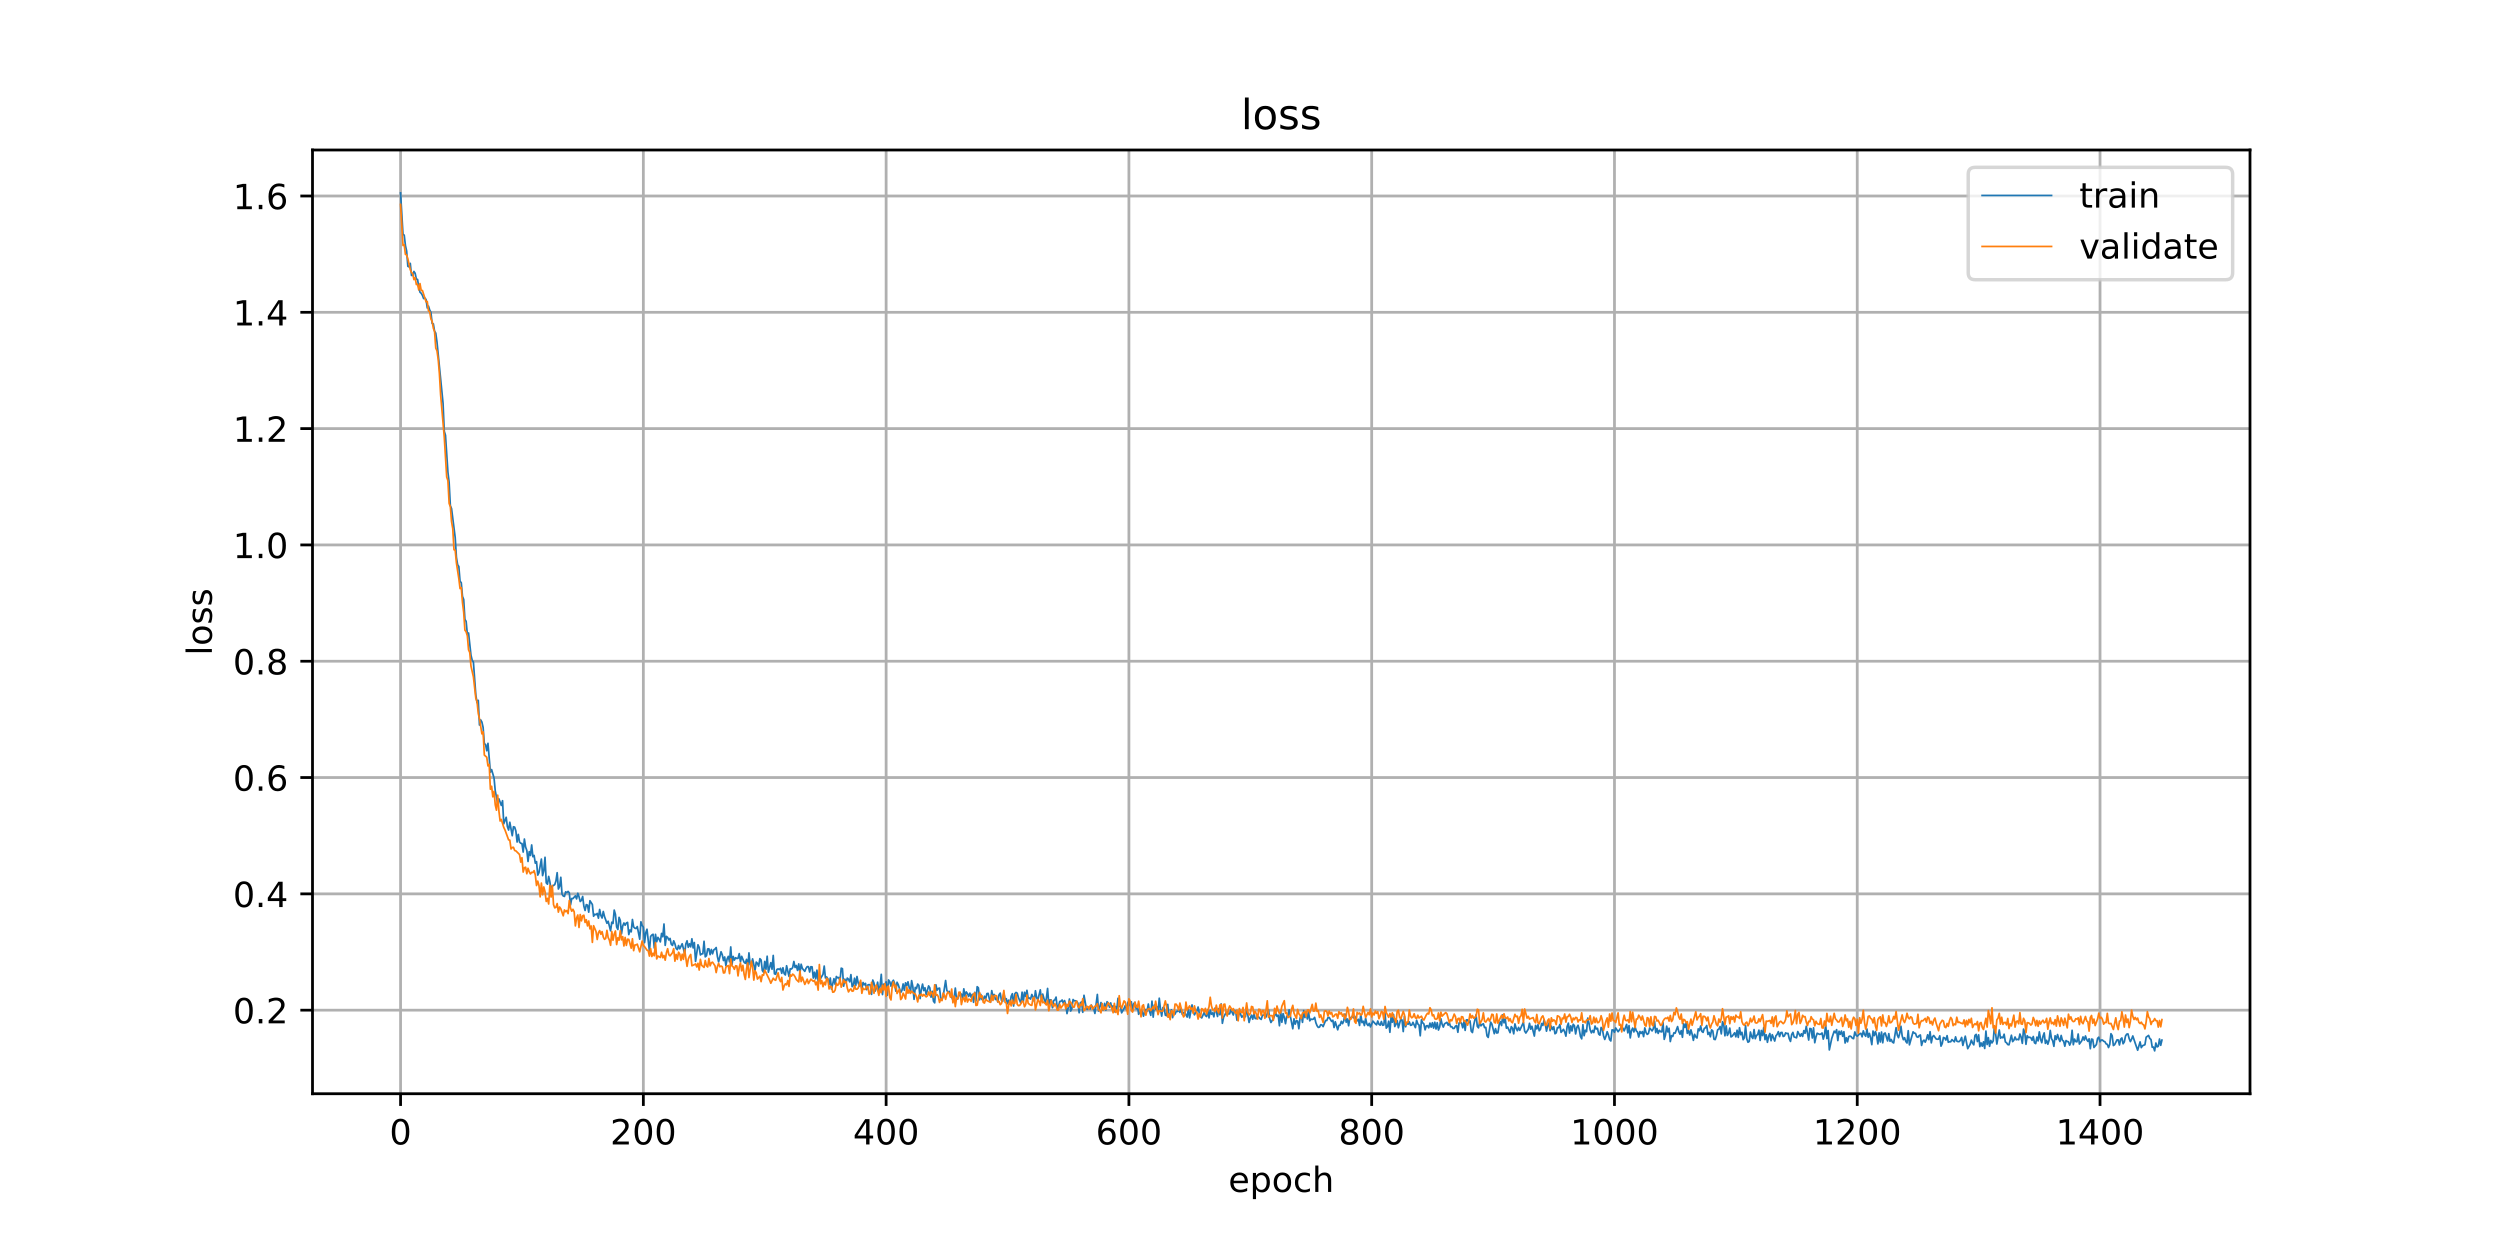 <?xml version="1.0" encoding="utf-8" standalone="no"?>
<!DOCTYPE svg PUBLIC "-//W3C//DTD SVG 1.1//EN"
  "http://www.w3.org/Graphics/SVG/1.1/DTD/svg11.dtd">
<!-- Created with matplotlib (https://matplotlib.org/) -->
<svg height="360pt" version="1.1" viewBox="0 0 720 360" width="720pt" xmlns="http://www.w3.org/2000/svg" xmlns:xlink="http://www.w3.org/1999/xlink">
 <defs>
  <style type="text/css">
*{stroke-linecap:butt;stroke-linejoin:round;}
  </style>
 </defs>
 <g id="figure_1">
  <g id="patch_1">
   <path d="M 0 360 
L 720 360 
L 720 0 
L 0 0 
z
" style="fill:#ffffff;"/>
  </g>
  <g id="axes_1">
   <g id="patch_2">
    <path d="M 90 315 
L 648 315 
L 648 43.2 
L 90 43.2 
z
" style="fill:#ffffff;"/>
   </g>
   <g id="matplotlib.axis_1">
    <g id="xtick_1">
     <g id="line2d_1">
      <path clip-path="url(#pabaf1a6ad3)" d="M 115.364 315 
L 115.364 43.2 
" style="fill:none;stroke:#b0b0b0;stroke-linecap:square;stroke-width:0.8;"/>
     </g>
     <g id="line2d_2">
      <defs>
       <path d="M 0 0 
L 0 3.5 
" id="me78f613b22" style="stroke:#000000;stroke-width:0.8;"/>
      </defs>
      <g>
       <use style="stroke:#000000;stroke-width:0.8;" x="115.364" xlink:href="#me78f613b22" y="315"/>
      </g>
     </g>
     <g id="text_1">
      <!-- 0 -->
      <defs>
       <path d="M 31.781 66.406 
Q 24.172 66.406 20.328 58.906 
Q 16.5 51.422 16.5 36.375 
Q 16.5 21.391 20.328 13.891 
Q 24.172 6.391 31.781 6.391 
Q 39.453 6.391 43.281 13.891 
Q 47.125 21.391 47.125 36.375 
Q 47.125 51.422 43.281 58.906 
Q 39.453 66.406 31.781 66.406 
z
M 31.781 74.219 
Q 44.047 74.219 50.516 64.516 
Q 56.984 54.828 56.984 36.375 
Q 56.984 17.969 50.516 8.266 
Q 44.047 -1.422 31.781 -1.422 
Q 19.531 -1.422 13.062 8.266 
Q 6.594 17.969 6.594 36.375 
Q 6.594 54.828 13.062 64.516 
Q 19.531 74.219 31.781 74.219 
z
" id="DejaVuSans-48"/>
      </defs>
      <g transform="translate(112.182 329.598)scale(0.1 -0.1)">
       <use xlink:href="#DejaVuSans-48"/>
      </g>
     </g>
    </g>
    <g id="xtick_2">
     <g id="line2d_3">
      <path clip-path="url(#pabaf1a6ad3)" d="M 185.284 315 
L 185.284 43.2 
" style="fill:none;stroke:#b0b0b0;stroke-linecap:square;stroke-width:0.8;"/>
     </g>
     <g id="line2d_4">
      <g>
       <use style="stroke:#000000;stroke-width:0.8;" x="185.284" xlink:href="#me78f613b22" y="315"/>
      </g>
     </g>
     <g id="text_2">
      <!-- 200 -->
      <defs>
       <path d="M 19.188 8.297 
L 53.609 8.297 
L 53.609 0 
L 7.328 0 
L 7.328 8.297 
Q 12.938 14.109 22.625 23.891 
Q 32.328 33.688 34.812 36.531 
Q 39.547 41.844 41.422 45.531 
Q 43.312 49.219 43.312 52.781 
Q 43.312 58.594 39.234 62.25 
Q 35.156 65.922 28.609 65.922 
Q 23.969 65.922 18.812 64.312 
Q 13.672 62.703 7.812 59.422 
L 7.812 69.391 
Q 13.766 71.781 18.938 73 
Q 24.125 74.219 28.422 74.219 
Q 39.75 74.219 46.484 68.547 
Q 53.219 62.891 53.219 53.422 
Q 53.219 48.922 51.531 44.891 
Q 49.859 40.875 45.406 35.406 
Q 44.188 33.984 37.641 27.219 
Q 31.109 20.453 19.188 8.297 
z
" id="DejaVuSans-50"/>
      </defs>
      <g transform="translate(175.74 329.598)scale(0.1 -0.1)">
       <use xlink:href="#DejaVuSans-50"/>
       <use x="63.623" xlink:href="#DejaVuSans-48"/>
       <use x="127.246" xlink:href="#DejaVuSans-48"/>
      </g>
     </g>
    </g>
    <g id="xtick_3">
     <g id="line2d_5">
      <path clip-path="url(#pabaf1a6ad3)" d="M 255.204 315 
L 255.204 43.2 
" style="fill:none;stroke:#b0b0b0;stroke-linecap:square;stroke-width:0.8;"/>
     </g>
     <g id="line2d_6">
      <g>
       <use style="stroke:#000000;stroke-width:0.8;" x="255.204" xlink:href="#me78f613b22" y="315"/>
      </g>
     </g>
     <g id="text_3">
      <!-- 400 -->
      <defs>
       <path d="M 37.797 64.312 
L 12.891 25.391 
L 37.797 25.391 
z
M 35.203 72.906 
L 47.609 72.906 
L 47.609 25.391 
L 58.016 25.391 
L 58.016 17.188 
L 47.609 17.188 
L 47.609 0 
L 37.797 0 
L 37.797 17.188 
L 4.891 17.188 
L 4.891 26.703 
z
" id="DejaVuSans-52"/>
      </defs>
      <g transform="translate(245.661 329.598)scale(0.1 -0.1)">
       <use xlink:href="#DejaVuSans-52"/>
       <use x="63.623" xlink:href="#DejaVuSans-48"/>
       <use x="127.246" xlink:href="#DejaVuSans-48"/>
      </g>
     </g>
    </g>
    <g id="xtick_4">
     <g id="line2d_7">
      <path clip-path="url(#pabaf1a6ad3)" d="M 325.125 315 
L 325.125 43.2 
" style="fill:none;stroke:#b0b0b0;stroke-linecap:square;stroke-width:0.8;"/>
     </g>
     <g id="line2d_8">
      <g>
       <use style="stroke:#000000;stroke-width:0.8;" x="325.125" xlink:href="#me78f613b22" y="315"/>
      </g>
     </g>
     <g id="text_4">
      <!-- 600 -->
      <defs>
       <path d="M 33.016 40.375 
Q 26.375 40.375 22.484 35.828 
Q 18.609 31.297 18.609 23.391 
Q 18.609 15.531 22.484 10.953 
Q 26.375 6.391 33.016 6.391 
Q 39.656 6.391 43.531 10.953 
Q 47.406 15.531 47.406 23.391 
Q 47.406 31.297 43.531 35.828 
Q 39.656 40.375 33.016 40.375 
z
M 52.594 71.297 
L 52.594 62.312 
Q 48.875 64.062 45.094 64.984 
Q 41.312 65.922 37.594 65.922 
Q 27.828 65.922 22.672 59.328 
Q 17.531 52.734 16.797 39.406 
Q 19.672 43.656 24.016 45.922 
Q 28.375 48.188 33.594 48.188 
Q 44.578 48.188 50.953 41.516 
Q 57.328 34.859 57.328 23.391 
Q 57.328 12.156 50.688 5.359 
Q 44.047 -1.422 33.016 -1.422 
Q 20.359 -1.422 13.672 8.266 
Q 6.984 17.969 6.984 36.375 
Q 6.984 53.656 15.188 63.938 
Q 23.391 74.219 37.203 74.219 
Q 40.922 74.219 44.703 73.484 
Q 48.484 72.75 52.594 71.297 
z
" id="DejaVuSans-54"/>
      </defs>
      <g transform="translate(315.581 329.598)scale(0.1 -0.1)">
       <use xlink:href="#DejaVuSans-54"/>
       <use x="63.623" xlink:href="#DejaVuSans-48"/>
       <use x="127.246" xlink:href="#DejaVuSans-48"/>
      </g>
     </g>
    </g>
    <g id="xtick_5">
     <g id="line2d_9">
      <path clip-path="url(#pabaf1a6ad3)" d="M 395.045 315 
L 395.045 43.2 
" style="fill:none;stroke:#b0b0b0;stroke-linecap:square;stroke-width:0.8;"/>
     </g>
     <g id="line2d_10">
      <g>
       <use style="stroke:#000000;stroke-width:0.8;" x="395.045" xlink:href="#me78f613b22" y="315"/>
      </g>
     </g>
     <g id="text_5">
      <!-- 800 -->
      <defs>
       <path d="M 31.781 34.625 
Q 24.75 34.625 20.719 30.859 
Q 16.703 27.094 16.703 20.516 
Q 16.703 13.922 20.719 10.156 
Q 24.75 6.391 31.781 6.391 
Q 38.812 6.391 42.859 10.172 
Q 46.922 13.969 46.922 20.516 
Q 46.922 27.094 42.891 30.859 
Q 38.875 34.625 31.781 34.625 
z
M 21.922 38.812 
Q 15.578 40.375 12.031 44.719 
Q 8.5 49.078 8.5 55.328 
Q 8.5 64.062 14.719 69.141 
Q 20.953 74.219 31.781 74.219 
Q 42.672 74.219 48.875 69.141 
Q 55.078 64.062 55.078 55.328 
Q 55.078 49.078 51.531 44.719 
Q 48 40.375 41.703 38.812 
Q 48.828 37.156 52.797 32.312 
Q 56.781 27.484 56.781 20.516 
Q 56.781 9.906 50.312 4.234 
Q 43.844 -1.422 31.781 -1.422 
Q 19.734 -1.422 13.25 4.234 
Q 6.781 9.906 6.781 20.516 
Q 6.781 27.484 10.781 32.312 
Q 14.797 37.156 21.922 38.812 
z
M 18.312 54.391 
Q 18.312 48.734 21.844 45.562 
Q 25.391 42.391 31.781 42.391 
Q 38.141 42.391 41.719 45.562 
Q 45.312 48.734 45.312 54.391 
Q 45.312 60.062 41.719 63.234 
Q 38.141 66.406 31.781 66.406 
Q 25.391 66.406 21.844 63.234 
Q 18.312 60.062 18.312 54.391 
z
" id="DejaVuSans-56"/>
      </defs>
      <g transform="translate(385.502 329.598)scale(0.1 -0.1)">
       <use xlink:href="#DejaVuSans-56"/>
       <use x="63.623" xlink:href="#DejaVuSans-48"/>
       <use x="127.246" xlink:href="#DejaVuSans-48"/>
      </g>
     </g>
    </g>
    <g id="xtick_6">
     <g id="line2d_11">
      <path clip-path="url(#pabaf1a6ad3)" d="M 464.966 315 
L 464.966 43.2 
" style="fill:none;stroke:#b0b0b0;stroke-linecap:square;stroke-width:0.8;"/>
     </g>
     <g id="line2d_12">
      <g>
       <use style="stroke:#000000;stroke-width:0.8;" x="464.966" xlink:href="#me78f613b22" y="315"/>
      </g>
     </g>
     <g id="text_6">
      <!-- 1000 -->
      <defs>
       <path d="M 12.406 8.297 
L 28.516 8.297 
L 28.516 63.922 
L 10.984 60.406 
L 10.984 69.391 
L 28.422 72.906 
L 38.281 72.906 
L 38.281 8.297 
L 54.391 8.297 
L 54.391 0 
L 12.406 0 
z
" id="DejaVuSans-49"/>
      </defs>
      <g transform="translate(452.241 329.598)scale(0.1 -0.1)">
       <use xlink:href="#DejaVuSans-49"/>
       <use x="63.623" xlink:href="#DejaVuSans-48"/>
       <use x="127.246" xlink:href="#DejaVuSans-48"/>
       <use x="190.869" xlink:href="#DejaVuSans-48"/>
      </g>
     </g>
    </g>
    <g id="xtick_7">
     <g id="line2d_13">
      <path clip-path="url(#pabaf1a6ad3)" d="M 534.886 315 
L 534.886 43.2 
" style="fill:none;stroke:#b0b0b0;stroke-linecap:square;stroke-width:0.8;"/>
     </g>
     <g id="line2d_14">
      <g>
       <use style="stroke:#000000;stroke-width:0.8;" x="534.886" xlink:href="#me78f613b22" y="315"/>
      </g>
     </g>
     <g id="text_7">
      <!-- 1200 -->
      <g transform="translate(522.161 329.598)scale(0.1 -0.1)">
       <use xlink:href="#DejaVuSans-49"/>
       <use x="63.623" xlink:href="#DejaVuSans-50"/>
       <use x="127.246" xlink:href="#DejaVuSans-48"/>
       <use x="190.869" xlink:href="#DejaVuSans-48"/>
      </g>
     </g>
    </g>
    <g id="xtick_8">
     <g id="line2d_15">
      <path clip-path="url(#pabaf1a6ad3)" d="M 604.807 315 
L 604.807 43.2 
" style="fill:none;stroke:#b0b0b0;stroke-linecap:square;stroke-width:0.8;"/>
     </g>
     <g id="line2d_16">
      <g>
       <use style="stroke:#000000;stroke-width:0.8;" x="604.807" xlink:href="#me78f613b22" y="315"/>
      </g>
     </g>
     <g id="text_8">
      <!-- 1400 -->
      <g transform="translate(592.082 329.598)scale(0.1 -0.1)">
       <use xlink:href="#DejaVuSans-49"/>
       <use x="63.623" xlink:href="#DejaVuSans-52"/>
       <use x="127.246" xlink:href="#DejaVuSans-48"/>
       <use x="190.869" xlink:href="#DejaVuSans-48"/>
      </g>
     </g>
    </g>
    <g id="text_9">
     <!-- epoch -->
     <defs>
      <path d="M 56.203 29.594 
L 56.203 25.203 
L 14.891 25.203 
Q 15.484 15.922 20.484 11.062 
Q 25.484 6.203 34.422 6.203 
Q 39.594 6.203 44.453 7.469 
Q 49.312 8.734 54.109 11.281 
L 54.109 2.781 
Q 49.266 0.734 44.188 -0.344 
Q 39.109 -1.422 33.891 -1.422 
Q 20.797 -1.422 13.156 6.188 
Q 5.516 13.812 5.516 26.812 
Q 5.516 40.234 12.766 48.109 
Q 20.016 56 32.328 56 
Q 43.359 56 49.781 48.891 
Q 56.203 41.797 56.203 29.594 
z
M 47.219 32.234 
Q 47.125 39.594 43.094 43.984 
Q 39.062 48.391 32.422 48.391 
Q 24.906 48.391 20.391 44.141 
Q 15.875 39.891 15.188 32.172 
z
" id="DejaVuSans-101"/>
      <path d="M 18.109 8.203 
L 18.109 -20.797 
L 9.078 -20.797 
L 9.078 54.688 
L 18.109 54.688 
L 18.109 46.391 
Q 20.953 51.266 25.266 53.625 
Q 29.594 56 35.594 56 
Q 45.562 56 51.781 48.094 
Q 58.016 40.188 58.016 27.297 
Q 58.016 14.406 51.781 6.484 
Q 45.562 -1.422 35.594 -1.422 
Q 29.594 -1.422 25.266 0.953 
Q 20.953 3.328 18.109 8.203 
z
M 48.688 27.297 
Q 48.688 37.203 44.609 42.844 
Q 40.531 48.484 33.406 48.484 
Q 26.266 48.484 22.188 42.844 
Q 18.109 37.203 18.109 27.297 
Q 18.109 17.391 22.188 11.75 
Q 26.266 6.109 33.406 6.109 
Q 40.531 6.109 44.609 11.75 
Q 48.688 17.391 48.688 27.297 
z
" id="DejaVuSans-112"/>
      <path d="M 30.609 48.391 
Q 23.391 48.391 19.188 42.75 
Q 14.984 37.109 14.984 27.297 
Q 14.984 17.484 19.156 11.844 
Q 23.344 6.203 30.609 6.203 
Q 37.797 6.203 41.984 11.859 
Q 46.188 17.531 46.188 27.297 
Q 46.188 37.016 41.984 42.703 
Q 37.797 48.391 30.609 48.391 
z
M 30.609 56 
Q 42.328 56 49.016 48.375 
Q 55.719 40.766 55.719 27.297 
Q 55.719 13.875 49.016 6.219 
Q 42.328 -1.422 30.609 -1.422 
Q 18.844 -1.422 12.172 6.219 
Q 5.516 13.875 5.516 27.297 
Q 5.516 40.766 12.172 48.375 
Q 18.844 56 30.609 56 
z
" id="DejaVuSans-111"/>
      <path d="M 48.781 52.594 
L 48.781 44.188 
Q 44.969 46.297 41.141 47.344 
Q 37.312 48.391 33.406 48.391 
Q 24.656 48.391 19.812 42.844 
Q 14.984 37.312 14.984 27.297 
Q 14.984 17.281 19.812 11.734 
Q 24.656 6.203 33.406 6.203 
Q 37.312 6.203 41.141 7.25 
Q 44.969 8.297 48.781 10.406 
L 48.781 2.094 
Q 45.016 0.344 40.984 -0.531 
Q 36.969 -1.422 32.422 -1.422 
Q 20.062 -1.422 12.781 6.344 
Q 5.516 14.109 5.516 27.297 
Q 5.516 40.672 12.859 48.328 
Q 20.219 56 33.016 56 
Q 37.156 56 41.109 55.141 
Q 45.062 54.297 48.781 52.594 
z
" id="DejaVuSans-99"/>
      <path d="M 54.891 33.016 
L 54.891 0 
L 45.906 0 
L 45.906 32.719 
Q 45.906 40.484 42.875 44.328 
Q 39.844 48.188 33.797 48.188 
Q 26.516 48.188 22.312 43.547 
Q 18.109 38.922 18.109 30.906 
L 18.109 0 
L 9.078 0 
L 9.078 75.984 
L 18.109 75.984 
L 18.109 46.188 
Q 21.344 51.125 25.703 53.562 
Q 30.078 56 35.797 56 
Q 45.219 56 50.047 50.172 
Q 54.891 44.344 54.891 33.016 
z
" id="DejaVuSans-104"/>
     </defs>
     <g transform="translate(353.772 343.277)scale(0.1 -0.1)">
      <use xlink:href="#DejaVuSans-101"/>
      <use x="61.523" xlink:href="#DejaVuSans-112"/>
      <use x="125" xlink:href="#DejaVuSans-111"/>
      <use x="186.182" xlink:href="#DejaVuSans-99"/>
      <use x="241.162" xlink:href="#DejaVuSans-104"/>
     </g>
    </g>
   </g>
   <g id="matplotlib.axis_2">
    <g id="ytick_1">
     <g id="line2d_17">
      <path clip-path="url(#pabaf1a6ad3)" d="M 90 290.926 
L 648 290.926 
" style="fill:none;stroke:#b0b0b0;stroke-linecap:square;stroke-width:0.8;"/>
     </g>
     <g id="line2d_18">
      <defs>
       <path d="M 0 0 
L -3.5 0 
" id="m0b87a62929" style="stroke:#000000;stroke-width:0.8;"/>
      </defs>
      <g>
       <use style="stroke:#000000;stroke-width:0.8;" x="90" xlink:href="#m0b87a62929" y="290.926"/>
      </g>
     </g>
     <g id="text_10">
      <!-- 0.2 -->
      <defs>
       <path d="M 10.688 12.406 
L 21 12.406 
L 21 0 
L 10.688 0 
z
" id="DejaVuSans-46"/>
      </defs>
      <g transform="translate(67.097 294.726)scale(0.1 -0.1)">
       <use xlink:href="#DejaVuSans-48"/>
       <use x="63.623" xlink:href="#DejaVuSans-46"/>
       <use x="95.41" xlink:href="#DejaVuSans-50"/>
      </g>
     </g>
    </g>
    <g id="ytick_2">
     <g id="line2d_19">
      <path clip-path="url(#pabaf1a6ad3)" d="M 90 257.429 
L 648 257.429 
" style="fill:none;stroke:#b0b0b0;stroke-linecap:square;stroke-width:0.8;"/>
     </g>
     <g id="line2d_20">
      <g>
       <use style="stroke:#000000;stroke-width:0.8;" x="90" xlink:href="#m0b87a62929" y="257.429"/>
      </g>
     </g>
     <g id="text_11">
      <!-- 0.4 -->
      <g transform="translate(67.097 261.228)scale(0.1 -0.1)">
       <use xlink:href="#DejaVuSans-48"/>
       <use x="63.623" xlink:href="#DejaVuSans-46"/>
       <use x="95.41" xlink:href="#DejaVuSans-52"/>
      </g>
     </g>
    </g>
    <g id="ytick_3">
     <g id="line2d_21">
      <path clip-path="url(#pabaf1a6ad3)" d="M 90 223.932 
L 648 223.932 
" style="fill:none;stroke:#b0b0b0;stroke-linecap:square;stroke-width:0.8;"/>
     </g>
     <g id="line2d_22">
      <g>
       <use style="stroke:#000000;stroke-width:0.8;" x="90" xlink:href="#m0b87a62929" y="223.932"/>
      </g>
     </g>
     <g id="text_12">
      <!-- 0.6 -->
      <g transform="translate(67.097 227.731)scale(0.1 -0.1)">
       <use xlink:href="#DejaVuSans-48"/>
       <use x="63.623" xlink:href="#DejaVuSans-46"/>
       <use x="95.41" xlink:href="#DejaVuSans-54"/>
      </g>
     </g>
    </g>
    <g id="ytick_4">
     <g id="line2d_23">
      <path clip-path="url(#pabaf1a6ad3)" d="M 90 190.434 
L 648 190.434 
" style="fill:none;stroke:#b0b0b0;stroke-linecap:square;stroke-width:0.8;"/>
     </g>
     <g id="line2d_24">
      <g>
       <use style="stroke:#000000;stroke-width:0.8;" x="90" xlink:href="#m0b87a62929" y="190.434"/>
      </g>
     </g>
     <g id="text_13">
      <!-- 0.8 -->
      <g transform="translate(67.097 194.234)scale(0.1 -0.1)">
       <use xlink:href="#DejaVuSans-48"/>
       <use x="63.623" xlink:href="#DejaVuSans-46"/>
       <use x="95.41" xlink:href="#DejaVuSans-56"/>
      </g>
     </g>
    </g>
    <g id="ytick_5">
     <g id="line2d_25">
      <path clip-path="url(#pabaf1a6ad3)" d="M 90 156.937 
L 648 156.937 
" style="fill:none;stroke:#b0b0b0;stroke-linecap:square;stroke-width:0.8;"/>
     </g>
     <g id="line2d_26">
      <g>
       <use style="stroke:#000000;stroke-width:0.8;" x="90" xlink:href="#m0b87a62929" y="156.937"/>
      </g>
     </g>
     <g id="text_14">
      <!-- 1.0 -->
      <g transform="translate(67.097 160.736)scale(0.1 -0.1)">
       <use xlink:href="#DejaVuSans-49"/>
       <use x="63.623" xlink:href="#DejaVuSans-46"/>
       <use x="95.41" xlink:href="#DejaVuSans-48"/>
      </g>
     </g>
    </g>
    <g id="ytick_6">
     <g id="line2d_27">
      <path clip-path="url(#pabaf1a6ad3)" d="M 90 123.44 
L 648 123.44 
" style="fill:none;stroke:#b0b0b0;stroke-linecap:square;stroke-width:0.8;"/>
     </g>
     <g id="line2d_28">
      <g>
       <use style="stroke:#000000;stroke-width:0.8;" x="90" xlink:href="#m0b87a62929" y="123.44"/>
      </g>
     </g>
     <g id="text_15">
      <!-- 1.2 -->
      <g transform="translate(67.097 127.239)scale(0.1 -0.1)">
       <use xlink:href="#DejaVuSans-49"/>
       <use x="63.623" xlink:href="#DejaVuSans-46"/>
       <use x="95.41" xlink:href="#DejaVuSans-50"/>
      </g>
     </g>
    </g>
    <g id="ytick_7">
     <g id="line2d_29">
      <path clip-path="url(#pabaf1a6ad3)" d="M 90 89.942 
L 648 89.942 
" style="fill:none;stroke:#b0b0b0;stroke-linecap:square;stroke-width:0.8;"/>
     </g>
     <g id="line2d_30">
      <g>
       <use style="stroke:#000000;stroke-width:0.8;" x="90" xlink:href="#m0b87a62929" y="89.942"/>
      </g>
     </g>
     <g id="text_16">
      <!-- 1.4 -->
      <g transform="translate(67.097 93.742)scale(0.1 -0.1)">
       <use xlink:href="#DejaVuSans-49"/>
       <use x="63.623" xlink:href="#DejaVuSans-46"/>
       <use x="95.41" xlink:href="#DejaVuSans-52"/>
      </g>
     </g>
    </g>
    <g id="ytick_8">
     <g id="line2d_31">
      <path clip-path="url(#pabaf1a6ad3)" d="M 90 56.445 
L 648 56.445 
" style="fill:none;stroke:#b0b0b0;stroke-linecap:square;stroke-width:0.8;"/>
     </g>
     <g id="line2d_32">
      <g>
       <use style="stroke:#000000;stroke-width:0.8;" x="90" xlink:href="#m0b87a62929" y="56.445"/>
      </g>
     </g>
     <g id="text_17">
      <!-- 1.6 -->
      <g transform="translate(67.097 60.244)scale(0.1 -0.1)">
       <use xlink:href="#DejaVuSans-49"/>
       <use x="63.623" xlink:href="#DejaVuSans-46"/>
       <use x="95.41" xlink:href="#DejaVuSans-54"/>
      </g>
     </g>
    </g>
    <g id="text_18">
     <!-- loss -->
     <defs>
      <path d="M 9.422 75.984 
L 18.406 75.984 
L 18.406 0 
L 9.422 0 
z
" id="DejaVuSans-108"/>
      <path d="M 44.281 53.078 
L 44.281 44.578 
Q 40.484 46.531 36.375 47.5 
Q 32.281 48.484 27.875 48.484 
Q 21.188 48.484 17.844 46.438 
Q 14.5 44.391 14.5 40.281 
Q 14.5 37.156 16.891 35.375 
Q 19.281 33.594 26.516 31.984 
L 29.594 31.297 
Q 39.156 29.25 43.188 25.516 
Q 47.219 21.781 47.219 15.094 
Q 47.219 7.469 41.188 3.016 
Q 35.156 -1.422 24.609 -1.422 
Q 20.219 -1.422 15.453 -0.562 
Q 10.688 0.297 5.422 2 
L 5.422 11.281 
Q 10.406 8.688 15.234 7.391 
Q 20.062 6.109 24.812 6.109 
Q 31.156 6.109 34.562 8.281 
Q 37.984 10.453 37.984 14.406 
Q 37.984 18.062 35.516 20.016 
Q 33.062 21.969 24.703 23.781 
L 21.578 24.516 
Q 13.234 26.266 9.516 29.906 
Q 5.812 33.547 5.812 39.891 
Q 5.812 47.609 11.281 51.797 
Q 16.75 56 26.812 56 
Q 31.781 56 36.172 55.266 
Q 40.578 54.547 44.281 53.078 
z
" id="DejaVuSans-115"/>
     </defs>
     <g transform="translate(61.017 188.758)rotate(-90)scale(0.1 -0.1)">
      <use xlink:href="#DejaVuSans-108"/>
      <use x="27.783" xlink:href="#DejaVuSans-111"/>
      <use x="88.965" xlink:href="#DejaVuSans-115"/>
      <use x="141.064" xlink:href="#DejaVuSans-115"/>
     </g>
    </g>
   </g>
   <g id="line2d_33">
    <path clip-path="url(#pabaf1a6ad3)" d="M 115.364 55.555 
L 116.063 67.494 
L 116.412 67.712 
L 116.762 70.706 
L 117.112 72.294 
L 117.461 76.689 
L 117.811 76.861 
L 118.16 75.857 
L 118.51 79.326 
L 118.86 79.298 
L 119.209 78.177 
L 119.559 78.71 
L 119.908 80.385 
L 120.258 80.481 
L 120.608 82.709 
L 120.957 84.159 
L 121.307 84.46 
L 121.656 85.059 
L 122.006 85.99 
L 122.356 85.835 
L 122.705 86.267 
L 123.055 88.692 
L 123.404 88.16 
L 123.754 89.292 
L 124.104 89.949 
L 124.453 93.129 
L 124.803 93.269 
L 125.152 95.37 
L 125.502 95.946 
L 125.852 98.508 
L 127.6 116.176 
L 127.949 124.188 
L 128.299 125.372 
L 128.998 135.977 
L 129.348 138.914 
L 129.697 145.608 
L 130.047 146.487 
L 131.096 154.801 
L 131.445 160.487 
L 131.795 162.637 
L 132.145 163.159 
L 132.494 167.412 
L 132.844 167.803 
L 133.193 171.749 
L 133.543 172.651 
L 133.893 178.396 
L 134.242 178.939 
L 134.592 182.604 
L 134.941 182.306 
L 135.641 188.695 
L 135.99 190.149 
L 136.34 190.685 
L 137.039 200.179 
L 137.389 202.359 
L 137.738 201.713 
L 138.088 208.803 
L 138.437 207.332 
L 138.787 207.961 
L 139.137 209.519 
L 139.486 214.224 
L 139.836 214.39 
L 140.185 216.214 
L 140.535 214.085 
L 141.234 222.383 
L 141.584 221.648 
L 142.283 224.081 
L 142.633 227.775 
L 143.332 231.363 
L 143.681 230.063 
L 144.381 231.963 
L 144.73 230.604 
L 145.08 237.258 
L 145.779 235.381 
L 146.129 238.062 
L 146.478 239.042 
L 146.828 236.816 
L 147.527 240.677 
L 147.877 238.108 
L 148.226 238.216 
L 148.576 239.365 
L 148.925 242.495 
L 149.275 240.312 
L 149.625 242.516 
L 149.974 242.866 
L 150.324 242.94 
L 150.673 245.386 
L 151.023 241.652 
L 151.373 243.954 
L 151.722 244.917 
L 152.072 248.096 
L 152.421 245.276 
L 152.771 246.372 
L 153.121 243.354 
L 153.47 246.732 
L 153.82 246.361 
L 154.169 248.594 
L 154.519 248.15 
L 154.869 252.034 
L 155.218 251.347 
L 155.917 247.417 
L 156.267 252.172 
L 156.617 250.736 
L 156.966 246.906 
L 157.316 254.254 
L 157.665 254.646 
L 158.015 252.413 
L 158.365 253.978 
L 158.714 256.475 
L 159.064 255.214 
L 159.763 254.773 
L 160.113 253.704 
L 160.462 251.345 
L 160.812 256.03 
L 161.162 255.283 
L 161.511 252.667 
L 161.861 257.474 
L 162.21 258.043 
L 162.56 258.17 
L 162.91 256.854 
L 163.259 257.081 
L 163.609 256.73 
L 163.958 257.161 
L 164.308 260.629 
L 164.658 258.776 
L 165.007 258.791 
L 165.706 258.002 
L 166.056 258.877 
L 166.406 257.266 
L 166.755 258.248 
L 167.105 259.635 
L 167.454 259.285 
L 167.804 258.187 
L 168.154 260.979 
L 168.503 262.212 
L 168.853 260.532 
L 169.202 260.685 
L 169.552 262.697 
L 169.902 259.413 
L 170.601 260.494 
L 170.95 263.879 
L 171.3 263.301 
L 171.65 263.434 
L 171.999 263.074 
L 172.349 264.429 
L 172.698 261.932 
L 173.048 263.64 
L 173.398 264.383 
L 173.747 262.519 
L 174.097 263.967 
L 174.796 265.898 
L 175.146 265.322 
L 175.845 268.066 
L 176.194 265.604 
L 176.544 265.945 
L 176.894 262.115 
L 177.243 263.343 
L 177.593 266.975 
L 177.942 267.69 
L 178.292 264.201 
L 178.642 265.097 
L 178.991 268.943 
L 179.341 266.682 
L 179.69 265.824 
L 180.04 266.471 
L 180.39 265.818 
L 180.739 265.648 
L 181.089 269.149 
L 181.438 267.837 
L 181.788 268.371 
L 182.138 264.824 
L 182.487 266.953 
L 182.837 267.314 
L 183.186 267.415 
L 183.536 266.853 
L 184.235 270.481 
L 184.585 265.48 
L 184.934 266.501 
L 185.284 267.031 
L 185.634 271.462 
L 185.983 268.616 
L 186.333 267.623 
L 187.032 273.958 
L 187.382 269.696 
L 187.731 269.285 
L 188.081 269.072 
L 188.43 273.015 
L 188.78 269.092 
L 189.13 271.221 
L 189.479 269.965 
L 189.829 270.473 
L 190.178 271.257 
L 190.528 268.83 
L 190.878 269.782 
L 191.227 266.125 
L 191.577 272.255 
L 191.927 269.676 
L 192.276 269.98 
L 192.626 270.704 
L 192.975 270.266 
L 193.325 271.935 
L 193.675 272.271 
L 194.024 270.96 
L 194.374 271.825 
L 194.723 273.149 
L 195.073 273.497 
L 195.423 272.316 
L 195.772 273.251 
L 196.471 271.804 
L 197.171 274.61 
L 197.52 271.876 
L 197.87 270.953 
L 198.219 272.809 
L 198.569 271.813 
L 198.919 272.69 
L 199.268 270.378 
L 199.618 272.985 
L 199.967 271.455 
L 200.317 276.875 
L 201.016 272.101 
L 201.366 272.854 
L 201.715 275.024 
L 202.065 274.72 
L 202.415 274.69 
L 202.764 271.093 
L 203.114 275.57 
L 203.463 275.242 
L 203.813 273.293 
L 204.163 273.253 
L 204.512 274.933 
L 204.862 273.45 
L 205.211 274.698 
L 205.561 273.57 
L 205.911 273.331 
L 206.26 272.89 
L 206.61 275.472 
L 206.959 277.027 
L 207.659 274.11 
L 208.008 274.961 
L 208.358 276.63 
L 208.707 275.614 
L 209.057 278.129 
L 209.407 276.179 
L 209.756 275.441 
L 210.106 277.001 
L 210.455 272.721 
L 210.805 277.861 
L 211.155 275.448 
L 211.504 276.504 
L 211.854 275.826 
L 212.203 276.04 
L 212.553 275.984 
L 212.903 274.646 
L 213.252 277.009 
L 213.602 275.429 
L 214.301 277.122 
L 214.651 277.423 
L 215 276.3 
L 215.35 278.764 
L 215.699 274.435 
L 216.049 277.837 
L 216.399 278.012 
L 216.748 276.158 
L 217.447 279.52 
L 217.797 277.084 
L 218.147 277.44 
L 218.496 278.239 
L 218.846 276.098 
L 219.195 276.47 
L 219.545 279.49 
L 219.895 279.999 
L 220.244 276.899 
L 220.594 279.147 
L 220.943 275.398 
L 221.293 279.996 
L 221.992 277.257 
L 222.342 279.127 
L 222.691 275.173 
L 223.041 280.453 
L 223.391 280.585 
L 223.74 279.218 
L 224.09 279.038 
L 224.44 279.231 
L 224.789 278.862 
L 225.139 280.314 
L 225.488 278.713 
L 225.838 280.408 
L 226.188 280.782 
L 226.537 278.139 
L 227.236 281.209 
L 227.586 279.014 
L 227.936 279.076 
L 228.285 278.662 
L 228.635 276.908 
L 228.984 278.633 
L 229.334 278.076 
L 229.684 279.48 
L 230.033 277.613 
L 230.383 280.207 
L 230.732 277.709 
L 231.082 278.912 
L 231.781 279.748 
L 232.131 278.888 
L 232.48 278.386 
L 232.83 278.403 
L 233.18 279.935 
L 233.529 278.417 
L 233.879 278.458 
L 234.228 281.672 
L 234.578 280.004 
L 234.928 281.896 
L 235.277 279.406 
L 235.627 282.533 
L 235.976 282.416 
L 237.025 280.592 
L 237.375 278.235 
L 237.724 281.655 
L 238.074 281.359 
L 238.424 281.914 
L 238.773 283.583 
L 239.123 281.683 
L 239.472 284.877 
L 240.172 281.859 
L 240.521 283.492 
L 240.871 281.235 
L 241.22 281.611 
L 241.57 281.518 
L 241.92 282.447 
L 242.269 278.835 
L 242.619 278.982 
L 242.968 284.017 
L 243.318 281.996 
L 243.668 283.065 
L 244.017 281.69 
L 244.367 282.011 
L 244.716 282.766 
L 245.066 280.7 
L 245.416 284.15 
L 245.765 283.747 
L 246.115 281.725 
L 246.464 283.807 
L 246.814 281.238 
L 247.164 283.114 
L 247.513 283.968 
L 247.863 283.011 
L 248.212 284.78 
L 248.562 282.964 
L 248.912 283.624 
L 249.261 283.212 
L 249.611 285.038 
L 249.96 283.652 
L 250.31 283.56 
L 250.66 283.696 
L 251.009 286.366 
L 251.359 282.259 
L 251.708 283.131 
L 252.058 285.424 
L 252.408 284.423 
L 252.757 282.874 
L 253.107 285.57 
L 253.456 284.042 
L 253.806 280.616 
L 254.156 286.434 
L 254.505 283.43 
L 254.855 283.98 
L 255.204 282.774 
L 255.554 286.627 
L 255.904 282.232 
L 256.253 282.754 
L 256.603 284.015 
L 256.953 282.808 
L 257.302 282.308 
L 257.652 283.237 
L 258.001 285.443 
L 258.351 282.895 
L 258.701 283.59 
L 259.4 285.824 
L 259.749 285.261 
L 260.099 283.38 
L 260.449 285.209 
L 260.798 283.057 
L 261.148 283.876 
L 261.497 282.767 
L 262.197 285.969 
L 262.546 282.425 
L 262.896 284.165 
L 263.245 287.794 
L 263.595 284.376 
L 263.945 284.729 
L 264.294 283.409 
L 264.644 283.818 
L 264.993 287.579 
L 265.343 284.93 
L 265.693 283.43 
L 266.042 285.287 
L 266.392 284.486 
L 266.741 286.45 
L 267.441 283.941 
L 267.79 284.511 
L 268.14 287.183 
L 268.489 285.505 
L 268.839 288.341 
L 269.189 288.818 
L 269.538 283.617 
L 269.888 285.165 
L 270.237 284.679 
L 270.587 284.575 
L 270.937 287.505 
L 271.286 287.948 
L 271.636 286.894 
L 272.335 282.393 
L 272.685 285.225 
L 273.034 285.737 
L 273.384 285.521 
L 273.733 286.819 
L 274.083 287.179 
L 274.433 287.957 
L 274.782 287.392 
L 275.132 284.571 
L 275.481 287.749 
L 275.831 287.676 
L 276.181 286.53 
L 276.53 286.707 
L 276.88 286.281 
L 277.229 287.725 
L 277.579 284.794 
L 277.929 286.957 
L 278.278 285.67 
L 278.628 286.156 
L 278.977 286.973 
L 279.327 286.034 
L 279.677 287.174 
L 280.026 286.358 
L 280.376 288.652 
L 280.725 285.797 
L 281.075 288.253 
L 281.425 284.168 
L 281.774 284.487 
L 282.124 287.947 
L 282.473 286.397 
L 282.823 287.883 
L 283.173 287.941 
L 283.522 286.917 
L 283.872 287.722 
L 284.221 286.167 
L 284.571 286.087 
L 284.921 287.637 
L 285.27 288.605 
L 285.62 285.306 
L 285.969 287.02 
L 286.319 286.416 
L 286.669 287.858 
L 287.018 287.478 
L 287.368 288.559 
L 287.717 286.491 
L 288.067 286.019 
L 288.417 288.116 
L 288.766 288.411 
L 289.116 285.988 
L 289.466 287.852 
L 289.815 287.625 
L 290.165 289.071 
L 290.514 288.051 
L 290.864 289.165 
L 291.214 286.932 
L 291.563 286.187 
L 291.913 289.739 
L 292.262 286.222 
L 292.612 285.821 
L 292.962 286.036 
L 293.311 287.328 
L 294.01 288.9 
L 294.36 285.757 
L 294.71 288.475 
L 295.059 285.778 
L 295.409 286.966 
L 295.758 285.213 
L 296.108 287.506 
L 296.458 287.409 
L 296.807 287.745 
L 297.157 286.415 
L 297.506 287.116 
L 297.856 288.333 
L 298.206 285.336 
L 298.555 287.357 
L 298.905 287.98 
L 299.604 285.084 
L 299.954 288.18 
L 300.303 286.302 
L 301.002 288.85 
L 301.352 287.562 
L 301.702 284.676 
L 302.051 289.317 
L 302.401 287.944 
L 302.75 287.997 
L 303.1 290.214 
L 303.45 288.147 
L 303.799 287.966 
L 304.149 287.171 
L 304.498 290.356 
L 304.848 289.838 
L 305.198 288.424 
L 305.547 288.372 
L 305.897 288.002 
L 306.246 288.951 
L 306.596 288.167 
L 306.946 289.332 
L 307.295 291.912 
L 307.645 290.28 
L 307.994 287.725 
L 308.344 291.182 
L 308.694 290.512 
L 309.043 287.87 
L 309.393 288.252 
L 309.742 288.226 
L 310.092 288.383 
L 310.442 288.913 
L 310.791 291.664 
L 311.141 288.805 
L 311.49 288.543 
L 311.84 291.546 
L 312.19 286.655 
L 312.889 290.562 
L 313.238 290.673 
L 313.588 290.03 
L 313.938 290.617 
L 314.287 289.452 
L 314.637 290.171 
L 314.986 290.545 
L 315.336 291.87 
L 316.035 286.405 
L 316.385 291.149 
L 317.084 288.734 
L 317.434 290.807 
L 317.783 290.92 
L 318.133 288.978 
L 318.482 290.941 
L 318.832 288.502 
L 319.182 288.855 
L 319.531 290.087 
L 319.881 288.835 
L 320.23 290.503 
L 320.58 289.669 
L 320.93 291.394 
L 321.279 289.891 
L 321.629 290.717 
L 321.979 287.507 
L 322.328 289.853 
L 322.678 289.681 
L 323.027 291.689 
L 323.727 290.419 
L 324.076 289.59 
L 324.426 290.748 
L 324.775 288.884 
L 325.125 288.242 
L 325.475 289.602 
L 325.824 288.513 
L 326.174 290.974 
L 326.523 289.052 
L 326.873 288.656 
L 327.223 290.557 
L 327.572 289.566 
L 327.922 292.108 
L 328.271 291.504 
L 328.621 291.904 
L 328.971 291.244 
L 329.32 292.651 
L 329.67 291.411 
L 330.019 290.744 
L 330.369 291.163 
L 330.719 289.165 
L 331.068 291.279 
L 331.418 292.412 
L 331.767 288.341 
L 332.117 292.927 
L 332.467 289.454 
L 332.816 290.706 
L 333.166 289.928 
L 333.515 291.562 
L 333.865 287.491 
L 334.215 290.635 
L 334.564 292.64 
L 334.914 290.185 
L 335.263 290.258 
L 335.613 292.364 
L 335.963 292.516 
L 336.312 289.272 
L 336.662 292.944 
L 337.011 292.201 
L 337.361 290.835 
L 337.711 293.082 
L 338.06 291.422 
L 338.41 292.054 
L 338.759 291.275 
L 339.109 291.311 
L 339.459 290.856 
L 339.808 291.57 
L 340.158 290.477 
L 340.507 292.189 
L 340.857 291.655 
L 341.207 291.583 
L 341.906 292.914 
L 342.255 290.584 
L 342.605 293.149 
L 343.304 289.415 
L 343.654 291.404 
L 344.003 292.274 
L 344.353 291.594 
L 344.703 291.197 
L 345.052 290.03 
L 345.402 291.829 
L 345.751 292.894 
L 346.101 293.153 
L 346.8 291.574 
L 347.15 292.489 
L 347.499 292.769 
L 347.849 290.824 
L 348.199 293.154 
L 348.548 290.954 
L 348.898 292.098 
L 349.247 291.709 
L 349.597 292.841 
L 349.947 290.318 
L 350.296 291.32 
L 350.646 292.741 
L 350.995 290.506 
L 351.345 292.267 
L 351.695 289.137 
L 352.044 294.707 
L 352.394 292.949 
L 353.093 291.657 
L 353.443 291.441 
L 353.792 292.026 
L 354.142 291.988 
L 354.492 290.756 
L 355.191 292.317 
L 355.54 291.034 
L 355.89 291.388 
L 356.24 293.801 
L 356.589 293.05 
L 356.939 291.256 
L 357.638 292.961 
L 358.337 292.159 
L 358.687 292.811 
L 359.036 290.311 
L 359.736 294.469 
L 360.085 293.132 
L 360.435 292.371 
L 360.784 293.527 
L 361.134 291.881 
L 361.484 293.316 
L 361.833 293.384 
L 362.183 292.809 
L 362.532 292.912 
L 362.882 293.355 
L 363.232 293.583 
L 363.581 292.406 
L 364.28 292.231 
L 364.63 292.891 
L 365.329 290.834 
L 365.679 293.427 
L 366.028 294.478 
L 366.728 293.367 
L 367.427 291.705 
L 367.776 292.707 
L 368.126 292.373 
L 368.476 295.411 
L 368.825 291.162 
L 369.175 294.405 
L 369.524 291.916 
L 369.874 292.999 
L 370.224 294.817 
L 370.573 292.672 
L 370.923 292.649 
L 371.272 290.847 
L 372.321 296.272 
L 372.671 293.415 
L 373.02 294.949 
L 373.37 293.974 
L 373.72 294.058 
L 374.069 296.273 
L 374.419 293.194 
L 374.768 292.401 
L 375.118 294.429 
L 375.468 291.055 
L 375.817 293.057 
L 376.167 291.467 
L 376.516 293.463 
L 376.866 291.44 
L 377.216 294 
L 377.565 293.5 
L 377.915 293.598 
L 378.264 293.487 
L 378.614 293.008 
L 378.964 294.53 
L 379.313 295.408 
L 379.663 295.891 
L 380.012 295.819 
L 380.362 295.114 
L 380.712 295.18 
L 381.061 295.659 
L 381.76 293.9 
L 382.11 293.917 
L 382.46 293.083 
L 382.809 293.036 
L 383.508 294.171 
L 383.858 293.839 
L 384.208 295.923 
L 384.557 294.268 
L 385.257 296.58 
L 385.606 295.3 
L 385.956 295.251 
L 386.305 294.141 
L 386.655 294.811 
L 387.005 294.018 
L 387.354 292.033 
L 387.704 294.397 
L 388.053 293.459 
L 388.403 295.41 
L 388.753 293.083 
L 389.102 293.088 
L 389.452 292.689 
L 389.801 293.144 
L 390.151 292.668 
L 390.85 294.004 
L 391.2 293.557 
L 391.549 295.328 
L 391.899 292.125 
L 392.249 294.513 
L 392.598 294.11 
L 392.948 295.354 
L 393.297 293.277 
L 393.647 294.882 
L 393.997 295.363 
L 394.346 294.735 
L 394.696 295.746 
L 395.395 294.076 
L 396.094 294.859 
L 396.444 295.157 
L 396.793 294.05 
L 397.143 294.983 
L 397.493 295.237 
L 397.842 294.204 
L 398.192 295.284 
L 398.541 295.191 
L 398.891 291.79 
L 399.241 296.103 
L 399.59 295.663 
L 399.94 294.113 
L 400.289 297.294 
L 400.639 292.838 
L 400.989 294.393 
L 401.338 292.18 
L 401.688 295.636 
L 402.037 294.978 
L 402.387 293.947 
L 402.737 295.989 
L 403.436 293.439 
L 403.785 293.753 
L 404.135 297.084 
L 404.485 292.689 
L 404.834 295.708 
L 405.184 294.446 
L 405.533 294.986 
L 405.883 294.308 
L 406.233 295.296 
L 406.582 295.216 
L 406.932 294.43 
L 407.631 295.96 
L 407.981 293.824 
L 408.33 294.886 
L 408.68 295.201 
L 409.029 298.302 
L 409.379 293.706 
L 409.729 294.565 
L 410.078 294.881 
L 410.428 296.588 
L 410.777 295.442 
L 411.127 295.401 
L 411.477 296.009 
L 411.826 294.659 
L 412.176 295.81 
L 412.525 294.55 
L 412.875 296.083 
L 413.225 294.407 
L 413.574 296.338 
L 413.924 294.548 
L 414.273 296.651 
L 414.623 295.759 
L 414.973 293.409 
L 415.322 294.971 
L 415.672 295.803 
L 416.021 294.857 
L 416.721 294.431 
L 417.07 295.239 
L 417.42 294.568 
L 417.77 295.711 
L 418.119 295.681 
L 418.469 296.203 
L 418.818 296.17 
L 419.168 295.531 
L 419.518 295.357 
L 419.867 297.292 
L 420.217 294.599 
L 420.566 294.379 
L 420.916 294.719 
L 421.266 295.997 
L 421.615 294.226 
L 421.965 296.743 
L 422.314 293.723 
L 422.664 293.709 
L 423.014 294.481 
L 423.363 294.02 
L 423.713 296.967 
L 424.062 297.372 
L 424.412 295.262 
L 425.111 292.259 
L 425.461 295.585 
L 425.81 296.022 
L 426.16 294.183 
L 426.51 295.441 
L 426.859 295.051 
L 427.209 294.845 
L 427.558 295.953 
L 427.908 295.888 
L 428.258 298.344 
L 428.607 298.779 
L 429.306 294.37 
L 429.656 294.928 
L 430.355 297.694 
L 430.705 296.251 
L 431.054 297.512 
L 431.404 297.425 
L 431.754 295.115 
L 432.103 294.232 
L 432.453 295.354 
L 432.802 292.262 
L 433.152 294.572 
L 433.502 293.443 
L 433.851 296.111 
L 434.201 295.798 
L 434.9 297.399 
L 435.25 295.673 
L 435.599 296.137 
L 435.949 297.737 
L 436.298 294.885 
L 436.648 296.136 
L 436.998 296.861 
L 437.347 295.89 
L 437.697 296.735 
L 438.746 294.436 
L 439.095 296.932 
L 439.445 297.51 
L 440.144 296.411 
L 440.494 294.721 
L 440.843 296.392 
L 441.193 295.57 
L 441.892 298.379 
L 442.242 295.316 
L 442.591 296.322 
L 442.941 295.096 
L 443.29 296.856 
L 443.64 296.466 
L 443.99 294.781 
L 444.339 295.335 
L 444.689 293.743 
L 445.038 294.914 
L 445.388 296.977 
L 445.738 295.405 
L 446.087 294.634 
L 446.437 296.83 
L 446.786 295.541 
L 447.136 296.494 
L 447.486 295.729 
L 447.835 297.715 
L 448.185 297.465 
L 448.534 295.935 
L 448.884 295.997 
L 449.234 295.054 
L 449.583 297.326 
L 450.283 296.451 
L 450.632 297.21 
L 450.982 298.409 
L 451.331 295.647 
L 451.681 294.673 
L 452.031 297.525 
L 452.38 295.451 
L 452.73 296.91 
L 453.079 294.99 
L 453.429 295.402 
L 453.779 297.768 
L 454.128 295.903 
L 454.478 295.278 
L 454.827 296.503 
L 455.177 298.507 
L 455.527 299.184 
L 455.876 295.101 
L 456.226 298.277 
L 456.575 296.706 
L 456.925 297.125 
L 457.275 293.223 
L 457.624 294.665 
L 457.974 296.613 
L 458.323 297.466 
L 458.673 296.774 
L 459.023 297.373 
L 459.372 295.507 
L 459.722 296.352 
L 460.071 296.149 
L 460.421 297.805 
L 460.771 298.124 
L 461.12 295.913 
L 461.47 296.282 
L 461.819 298.332 
L 462.169 299.361 
L 462.519 298.414 
L 462.868 297.144 
L 463.218 298.064 
L 463.567 299.397 
L 463.917 299.793 
L 464.267 296.61 
L 464.616 296.642 
L 464.966 297.303 
L 465.315 296.049 
L 466.015 297.137 
L 467.063 295.685 
L 467.413 296.164 
L 467.763 296.894 
L 468.462 295.035 
L 468.811 297.451 
L 469.161 295.376 
L 469.511 298.904 
L 469.86 296.82 
L 470.21 296.089 
L 470.559 297.197 
L 470.909 295.769 
L 471.259 296.906 
L 471.608 297.233 
L 471.958 298.658 
L 472.307 297.081 
L 472.657 297.617 
L 473.007 297.098 
L 473.356 298.54 
L 473.706 296.037 
L 474.055 297.372 
L 474.405 297.899 
L 474.755 297.638 
L 475.104 296.048 
L 475.803 296.898 
L 476.153 296.28 
L 476.503 294.111 
L 476.852 297.392 
L 477.202 296.206 
L 477.551 297.625 
L 477.901 296.735 
L 478.251 297.123 
L 478.6 297.178 
L 478.95 294.532 
L 479.299 299.324 
L 479.649 298.094 
L 479.999 295.547 
L 480.348 297.191 
L 480.698 296.137 
L 481.047 299.963 
L 481.397 298.267 
L 481.747 298.503 
L 482.096 297.437 
L 482.446 297.55 
L 483.145 295.665 
L 483.495 297.096 
L 483.844 297.845 
L 484.194 296.811 
L 484.544 298.734 
L 484.893 294.838 
L 485.243 295.889 
L 485.592 294.674 
L 485.942 297.601 
L 486.292 296.748 
L 486.641 298.088 
L 486.991 296.603 
L 487.34 297.854 
L 487.69 299.622 
L 488.04 297.89 
L 488.389 298.622 
L 488.739 298.945 
L 489.088 296.326 
L 489.438 296.829 
L 489.788 295.482 
L 490.137 297.05 
L 490.487 297.322 
L 490.836 296.175 
L 491.186 296 
L 491.536 295.351 
L 491.885 297.92 
L 492.235 297.341 
L 492.584 298.588 
L 492.934 296.606 
L 493.284 296.895 
L 493.633 299.308 
L 493.983 299.398 
L 494.332 298.316 
L 494.682 296.581 
L 495.032 296.368 
L 495.381 295.634 
L 495.731 297.75 
L 496.08 294.256 
L 496.43 294.946 
L 496.78 298.305 
L 497.129 295.45 
L 497.479 298.206 
L 497.828 297.533 
L 498.178 296.1 
L 498.528 298.632 
L 498.877 298.422 
L 499.576 297.444 
L 499.926 298.601 
L 500.276 296.704 
L 500.625 298.767 
L 500.975 295.987 
L 501.324 297.994 
L 501.674 297.311 
L 502.024 299.427 
L 502.373 298.878 
L 502.723 295.371 
L 503.072 299.162 
L 503.422 300.167 
L 503.772 299.939 
L 504.121 297.221 
L 504.471 298.562 
L 504.82 299.081 
L 505.17 296.524 
L 505.52 299.146 
L 505.869 298.221 
L 506.219 297.939 
L 506.568 296.68 
L 506.918 299.639 
L 507.268 296.778 
L 507.617 298.245 
L 507.967 295.881 
L 508.316 299.402 
L 508.666 298.029 
L 509.016 300.183 
L 509.365 298.47 
L 509.715 297.657 
L 510.064 299.717 
L 510.414 297.991 
L 511.113 299.823 
L 511.463 298.325 
L 511.812 297.915 
L 512.162 297.124 
L 512.512 298.532 
L 512.861 297.391 
L 513.211 297.332 
L 513.56 298.512 
L 513.91 298.343 
L 514.26 297.468 
L 514.609 297.664 
L 514.959 297.611 
L 515.309 299.138 
L 515.658 299.929 
L 516.008 297.943 
L 516.357 297.332 
L 516.707 298.644 
L 517.406 298.884 
L 517.756 297.096 
L 518.455 298.436 
L 518.805 297.73 
L 519.154 298.49 
L 519.504 296.82 
L 519.853 297.585 
L 520.203 295.571 
L 520.902 299.524 
L 521.252 296.195 
L 521.601 296.308 
L 521.951 298.94 
L 522.301 296.026 
L 522.65 300.302 
L 523 298.632 
L 523.349 297.576 
L 524.049 297.905 
L 524.398 297.818 
L 524.748 297.506 
L 525.097 299.27 
L 525.447 298.03 
L 525.797 295.208 
L 526.146 299.095 
L 526.496 296.8 
L 526.845 302.371 
L 527.545 299.078 
L 528.244 296.977 
L 528.593 297.436 
L 528.943 296.541 
L 529.293 299.679 
L 529.642 297.001 
L 529.992 297.882 
L 530.341 296.947 
L 530.691 298.448 
L 531.041 297.136 
L 531.39 300.378 
L 531.74 298.884 
L 532.089 300.04 
L 532.439 298.536 
L 532.789 298.388 
L 533.138 298.558 
L 533.488 299.019 
L 533.837 299.132 
L 534.187 297.21 
L 534.537 298.117 
L 534.886 298.427 
L 535.585 297.737 
L 535.935 297.597 
L 536.285 298.597 
L 536.634 296.889 
L 536.984 297.933 
L 537.333 298.446 
L 537.683 296.36 
L 538.033 298.734 
L 538.382 297.62 
L 538.732 298.883 
L 539.081 300.847 
L 539.431 296.94 
L 539.781 298.265 
L 540.13 297.076 
L 540.48 298.31 
L 540.829 300.645 
L 541.179 297.48 
L 541.529 300.087 
L 541.878 297.232 
L 542.228 300.321 
L 542.577 297.727 
L 542.927 297.505 
L 543.626 299.785 
L 543.976 297.696 
L 544.325 299.896 
L 544.675 299.372 
L 545.025 300.148 
L 545.374 300.364 
L 546.073 295.977 
L 546.423 298.089 
L 546.773 298.851 
L 547.122 297.596 
L 547.472 295.563 
L 547.822 298.324 
L 548.171 299.426 
L 548.521 298.868 
L 548.87 299.931 
L 549.22 300.385 
L 549.57 296.844 
L 549.919 300.911 
L 550.968 297.175 
L 551.318 297.543 
L 551.667 297.62 
L 552.017 298.586 
L 552.366 298.735 
L 552.716 298.249 
L 553.066 298.081 
L 553.415 301.076 
L 553.765 299.87 
L 554.114 299.562 
L 554.464 300.141 
L 554.814 299.311 
L 555.163 298.022 
L 555.513 299.408 
L 555.862 297.137 
L 556.212 300.331 
L 556.562 298.606 
L 556.911 298.236 
L 557.61 299.219 
L 557.96 299.305 
L 558.31 299.26 
L 558.659 298.326 
L 559.009 301.287 
L 559.358 300.533 
L 559.708 298.792 
L 560.058 298.943 
L 560.407 299.536 
L 560.757 298.275 
L 561.106 300.167 
L 561.456 300.012 
L 561.806 300.035 
L 562.155 299.408 
L 562.854 300.04 
L 563.204 298.619 
L 563.554 299.831 
L 563.903 299.991 
L 564.253 299.978 
L 564.602 299.574 
L 564.952 298.793 
L 565.302 301.083 
L 566.001 298.421 
L 566.7 302.013 
L 567.399 300.759 
L 567.749 299.556 
L 568.098 300.418 
L 568.448 300.915 
L 568.798 298.187 
L 569.147 297.902 
L 569.497 299.967 
L 569.846 298.041 
L 570.196 301.422 
L 570.546 300.364 
L 570.895 301.3 
L 571.245 300.059 
L 571.594 301.949 
L 571.944 296.957 
L 572.294 300.822 
L 572.643 298.839 
L 572.993 301.338 
L 573.342 299.647 
L 573.692 300.363 
L 574.042 299.777 
L 574.391 295.607 
L 574.741 297.708 
L 575.09 300.671 
L 575.79 296.645 
L 576.139 298.999 
L 576.489 298.682 
L 576.838 298.886 
L 577.188 297.858 
L 577.538 300.072 
L 577.887 300.314 
L 578.237 300.837 
L 578.586 300.903 
L 579.286 298.15 
L 579.635 299.981 
L 579.985 299.599 
L 580.335 298.664 
L 580.684 299.457 
L 581.034 299.305 
L 581.383 299.449 
L 581.733 297.808 
L 582.083 298.699 
L 582.432 300.479 
L 582.782 296.387 
L 583.131 297.406 
L 583.481 300.757 
L 583.831 298.287 
L 584.18 298.805 
L 584.53 298.731 
L 584.879 298.853 
L 585.229 299.617 
L 585.579 298.517 
L 585.928 300.322 
L 586.278 300.556 
L 586.627 298.696 
L 586.977 299.77 
L 587.327 297.185 
L 587.676 299.308 
L 588.026 300.298 
L 588.375 298.475 
L 588.725 297.482 
L 589.075 300.493 
L 589.424 299.61 
L 589.774 300.737 
L 590.123 299.62 
L 590.473 296.77 
L 590.823 299.125 
L 591.172 299.72 
L 591.522 301.339 
L 591.871 298.309 
L 592.221 299.359 
L 592.571 297.943 
L 592.92 299.153 
L 593.27 299.941 
L 593.619 298.216 
L 593.969 299.621 
L 594.319 299.826 
L 594.668 301.31 
L 595.018 299.681 
L 595.367 299.948 
L 595.717 300.032 
L 596.067 301.001 
L 596.416 300.168 
L 596.766 296.727 
L 597.115 300.867 
L 597.465 299.259 
L 597.815 299.971 
L 598.164 300.043 
L 598.514 297.801 
L 598.863 300.687 
L 599.563 299.713 
L 599.912 298.636 
L 600.262 299.544 
L 600.611 298.363 
L 600.961 299.388 
L 601.311 299.906 
L 601.66 299.182 
L 602.01 302.025 
L 602.359 299.25 
L 602.709 299.36 
L 603.059 301.676 
L 603.758 300.829 
L 604.107 299.048 
L 604.457 298.703 
L 604.807 300.038 
L 605.156 299.531 
L 605.506 299.526 
L 605.855 299.882 
L 606.205 300.006 
L 606.555 300.62 
L 606.904 300.766 
L 607.254 301.697 
L 607.603 300.817 
L 607.953 297.711 
L 608.303 298.282 
L 608.652 301.116 
L 609.002 300.87 
L 609.701 299.479 
L 610.051 299.496 
L 610.4 300.952 
L 610.75 299.29 
L 611.099 298.929 
L 611.449 300.601 
L 611.799 300.078 
L 612.148 298.377 
L 612.498 297.829 
L 612.848 297.765 
L 613.197 299.096 
L 613.547 299.978 
L 613.896 299.297 
L 614.246 298.36 
L 614.945 300.457 
L 615.644 302.459 
L 616.344 300.074 
L 616.693 301.717 
L 617.043 301.175 
L 617.742 300.871 
L 618.092 298.716 
L 618.791 298.204 
L 619.14 299.086 
L 619.49 299.373 
L 619.84 301.604 
L 620.189 301.556 
L 620.539 302.645 
L 620.888 300.402 
L 621.238 301.505 
L 621.588 301.321 
L 621.937 299.239 
L 622.287 301.051 
L 622.636 299.542 
L 622.636 299.542 
" style="fill:none;stroke:#1f77b4;stroke-linecap:square;stroke-width:0.5;"/>
   </g>
   <g id="line2d_34">
    <path clip-path="url(#pabaf1a6ad3)" d="M 115.364 58.874 
L 116.063 70.694 
L 116.412 70.48 
L 116.762 73.257 
L 117.112 73.418 
L 117.461 74.55 
L 118.16 77.671 
L 118.51 78.482 
L 118.86 78.794 
L 119.209 80.521 
L 119.559 79.956 
L 119.908 81.951 
L 120.258 81.858 
L 120.608 83.516 
L 120.957 81.677 
L 121.307 83.68 
L 121.656 83.664 
L 122.705 86.919 
L 123.055 86.836 
L 123.404 89.529 
L 123.754 89.795 
L 124.104 91.86 
L 124.453 92.515 
L 124.803 94.534 
L 125.152 95.48 
L 125.502 100.262 
L 125.852 101.011 
L 126.201 103.508 
L 126.551 107.671 
L 126.901 113.711 
L 127.949 125.881 
L 128.649 137.38 
L 128.998 138.41 
L 129.348 144.967 
L 129.697 145.914 
L 130.047 150.245 
L 130.397 152.245 
L 130.746 158.312 
L 131.096 158.462 
L 131.445 162.105 
L 132.145 166.661 
L 132.494 169.506 
L 132.844 169.221 
L 133.193 173.509 
L 133.543 176.332 
L 133.893 181.477 
L 134.242 181.962 
L 134.592 183.11 
L 134.941 187.14 
L 135.291 187.929 
L 135.641 191.836 
L 136.34 194.925 
L 137.039 201.117 
L 137.389 202.109 
L 137.738 205.455 
L 138.088 207.008 
L 138.787 211.345 
L 139.137 210.787 
L 139.486 217.461 
L 140.185 218.074 
L 140.535 220.584 
L 140.885 220.16 
L 141.234 227.294 
L 141.584 226.451 
L 141.933 229.487 
L 142.283 227.913 
L 142.633 231.784 
L 142.982 233.332 
L 143.332 229.017 
L 143.681 233.526 
L 144.031 236.447 
L 144.381 235.998 
L 145.08 238.284 
L 145.429 238.999 
L 146.478 241.881 
L 146.828 241.965 
L 147.177 244.508 
L 147.527 244.07 
L 147.877 244.026 
L 148.226 244.945 
L 148.576 245.053 
L 149.625 246.099 
L 149.974 248.285 
L 150.324 247.021 
L 150.673 251.149 
L 151.023 249.908 
L 151.373 249.763 
L 151.722 251.629 
L 152.072 250.071 
L 152.421 251.072 
L 152.771 251.693 
L 153.121 251.228 
L 153.47 251.293 
L 153.82 250.747 
L 154.169 252 
L 154.519 255.028 
L 154.869 253.766 
L 155.218 255.011 
L 155.568 258.286 
L 155.917 254.328 
L 156.267 257.677 
L 156.617 255.45 
L 156.966 256.814 
L 157.316 259.61 
L 157.665 258.738 
L 158.015 260.348 
L 158.365 255.022 
L 158.714 258.343 
L 159.064 255.02 
L 159.414 260.526 
L 159.763 261.457 
L 160.113 261.31 
L 160.462 260.233 
L 160.812 262.686 
L 161.162 261.223 
L 161.511 261.73 
L 162.21 263.751 
L 162.56 262.067 
L 162.91 262.56 
L 163.259 262.234 
L 163.609 263.115 
L 163.958 259.36 
L 164.308 261.528 
L 164.658 262.434 
L 165.007 261.882 
L 165.357 262.589 
L 165.706 266.651 
L 166.056 264.389 
L 166.406 263.524 
L 166.755 267.106 
L 167.105 263.391 
L 167.454 265.203 
L 167.804 263.739 
L 168.154 263.592 
L 168.503 265.664 
L 168.853 264.886 
L 169.202 266.661 
L 169.552 265.257 
L 169.902 267.507 
L 170.251 266.689 
L 170.601 271.397 
L 170.95 266.607 
L 171.65 268.262 
L 171.999 270.564 
L 172.349 268.615 
L 172.698 268.015 
L 173.048 269.066 
L 173.398 268.314 
L 173.747 269.868 
L 174.097 270.528 
L 174.446 270.266 
L 174.796 267.958 
L 175.146 269.995 
L 175.495 270.718 
L 175.845 272.243 
L 176.194 268.296 
L 176.544 270.783 
L 176.894 269.012 
L 177.243 268.127 
L 177.593 272.035 
L 177.942 270.088 
L 178.292 270.757 
L 178.642 268.048 
L 178.991 270.667 
L 179.341 269.756 
L 179.69 272.43 
L 180.04 269.984 
L 180.39 272.264 
L 180.739 270.487 
L 181.089 270.544 
L 181.788 273.066 
L 182.138 270.368 
L 182.487 273.784 
L 182.837 272.164 
L 183.186 272.122 
L 183.536 271.925 
L 184.235 274.13 
L 184.934 271.048 
L 185.284 272.301 
L 185.634 272.638 
L 186.333 273.645 
L 186.682 273.799 
L 187.032 275.346 
L 187.382 273.205 
L 187.731 275.474 
L 188.081 274.545 
L 188.43 275.257 
L 188.78 271.485 
L 189.13 276.164 
L 189.479 275.341 
L 190.178 275.746 
L 190.528 274.248 
L 190.878 275.834 
L 191.227 275.177 
L 191.577 276.53 
L 191.927 274.392 
L 192.276 273.23 
L 192.626 274.951 
L 192.975 275.292 
L 193.675 274.383 
L 194.024 273.205 
L 194.374 276.812 
L 194.723 274.875 
L 195.073 276.287 
L 195.423 274.237 
L 195.772 274.748 
L 196.122 276.592 
L 196.471 274.826 
L 196.821 276.289 
L 197.171 273.494 
L 197.87 278.301 
L 198.219 276.25 
L 198.569 275.414 
L 198.919 274.889 
L 199.268 278.142 
L 199.967 277.834 
L 200.317 277.611 
L 200.667 278.475 
L 201.016 277.439 
L 201.366 279.366 
L 201.715 276.298 
L 202.065 278.007 
L 202.764 278.613 
L 203.114 276.63 
L 203.463 278.146 
L 203.813 278.484 
L 204.163 276.052 
L 204.512 278.153 
L 204.862 277.279 
L 205.211 277.107 
L 205.911 278.15 
L 206.26 280.096 
L 206.61 278.383 
L 206.959 277.433 
L 207.309 278.432 
L 207.659 278.224 
L 208.008 278.389 
L 208.358 280.211 
L 208.707 280.162 
L 209.057 278.546 
L 209.407 278.226 
L 209.756 278.083 
L 210.106 280.398 
L 210.455 276.182 
L 210.805 278.188 
L 211.155 278.453 
L 211.504 279.157 
L 211.854 278.155 
L 212.203 278.215 
L 212.553 281.05 
L 212.903 278.551 
L 213.252 277.325 
L 213.602 279.599 
L 213.951 278.027 
L 214.301 280.577 
L 214.651 282.081 
L 215 279.014 
L 215.35 277.336 
L 215.699 281.538 
L 216.399 276.833 
L 216.748 278.564 
L 217.098 282.257 
L 217.447 279.558 
L 217.797 280.19 
L 218.147 281.969 
L 218.846 281.126 
L 219.195 282.712 
L 219.545 280.744 
L 219.895 280.891 
L 220.244 279.399 
L 221.643 282.274 
L 221.992 283.173 
L 222.691 281.732 
L 223.041 282.152 
L 223.391 282.319 
L 224.09 280.175 
L 224.44 281.942 
L 224.789 282.704 
L 225.139 281.506 
L 225.488 285.115 
L 225.838 283.945 
L 226.188 283.335 
L 226.537 283.633 
L 226.887 282.413 
L 227.236 284.085 
L 227.586 280.735 
L 227.936 281.136 
L 228.285 280.552 
L 228.635 280.799 
L 228.984 281.342 
L 229.334 282.109 
L 230.033 282.794 
L 230.383 279.618 
L 230.732 282.696 
L 231.082 281.44 
L 231.781 283.508 
L 232.48 282.009 
L 232.83 283.263 
L 233.529 281.999 
L 234.228 282.619 
L 234.578 282.345 
L 234.928 283.607 
L 235.277 282.81 
L 235.627 285.142 
L 235.976 277.798 
L 236.326 283.314 
L 236.676 282.428 
L 237.025 284.161 
L 237.375 282.878 
L 237.724 283.644 
L 238.074 281.726 
L 238.424 282.041 
L 238.773 284.809 
L 239.123 284.093 
L 239.472 284.114 
L 239.822 285.751 
L 240.172 285.7 
L 240.521 285.135 
L 240.871 283.148 
L 241.22 283.776 
L 241.57 283.479 
L 241.92 281.742 
L 242.269 284.294 
L 242.619 283.399 
L 242.968 282.196 
L 243.318 282.993 
L 243.668 282.681 
L 244.017 284.54 
L 244.367 285.671 
L 244.716 285.085 
L 245.066 284.812 
L 245.416 285.476 
L 245.765 285.379 
L 246.115 283.839 
L 246.464 284.862 
L 246.814 284.903 
L 247.164 284.533 
L 247.863 282.325 
L 248.212 286.067 
L 248.562 284.592 
L 248.912 284.958 
L 249.261 284.911 
L 249.611 284.044 
L 249.96 284.195 
L 250.31 286.306 
L 250.66 286.115 
L 251.009 282.914 
L 251.708 286.062 
L 252.058 284.207 
L 252.408 283.668 
L 253.107 286.657 
L 253.456 284.677 
L 253.806 285.901 
L 254.156 283.729 
L 254.505 285.094 
L 254.855 283.268 
L 255.204 286.938 
L 255.554 284.199 
L 255.904 284 
L 256.253 287.295 
L 256.603 287.983 
L 256.953 284.057 
L 257.302 282.781 
L 257.652 284.412 
L 258.001 283.73 
L 258.351 286.127 
L 259.05 284.886 
L 259.4 287.874 
L 259.749 287.439 
L 260.099 286.033 
L 260.449 286.73 
L 260.798 287.707 
L 261.148 284.24 
L 261.497 286.047 
L 261.847 285.067 
L 262.197 286.092 
L 262.546 285.466 
L 263.245 286.156 
L 263.595 286.266 
L 263.945 287.11 
L 264.294 288.55 
L 264.644 286.619 
L 264.993 286.69 
L 265.343 286.307 
L 265.693 286.884 
L 266.042 286.402 
L 266.741 287.101 
L 267.091 286.816 
L 267.441 285.7 
L 267.79 286.714 
L 268.14 285.635 
L 268.489 286.166 
L 268.839 287.21 
L 269.189 283.629 
L 269.538 286.695 
L 269.888 286.452 
L 270.237 287.024 
L 270.587 288.691 
L 270.937 287.697 
L 271.286 288.183 
L 271.636 286.021 
L 271.985 286.615 
L 272.335 287.808 
L 272.685 286.32 
L 273.034 285.691 
L 273.384 286.104 
L 273.733 287.185 
L 274.083 284.852 
L 274.433 288.795 
L 274.782 286.882 
L 275.132 289.897 
L 275.481 287.425 
L 275.831 287.669 
L 276.181 285.744 
L 276.53 285.748 
L 276.88 289.316 
L 277.229 287.827 
L 277.579 287.243 
L 277.929 288.476 
L 278.278 286.657 
L 278.628 288.594 
L 278.977 287.779 
L 279.327 287.83 
L 279.677 288.389 
L 280.026 287.009 
L 280.376 286.34 
L 280.725 285.94 
L 281.075 289.569 
L 281.425 289.476 
L 282.124 285.846 
L 282.473 287.26 
L 282.823 286.774 
L 283.173 288.672 
L 283.522 288.882 
L 283.872 287.771 
L 284.221 288.147 
L 285.27 288.666 
L 285.62 286.63 
L 285.969 288.121 
L 286.319 286.762 
L 286.669 286.697 
L 287.018 286.806 
L 287.368 288.499 
L 287.717 288.433 
L 288.067 289.344 
L 288.417 289.022 
L 288.766 287.423 
L 289.116 285.253 
L 289.466 288.686 
L 289.815 288.863 
L 290.165 291.873 
L 290.514 289.346 
L 290.864 288.214 
L 291.214 289.69 
L 291.563 288.028 
L 291.913 289.057 
L 292.262 288.939 
L 292.612 286.409 
L 292.962 289.259 
L 293.311 289.635 
L 293.661 289.57 
L 294.01 289.052 
L 294.36 288.312 
L 294.71 288.46 
L 295.059 289.952 
L 295.409 289.28 
L 295.758 286.572 
L 296.108 288.956 
L 296.807 289.463 
L 297.157 289.541 
L 297.506 287.507 
L 297.856 287.225 
L 298.206 290.834 
L 298.905 287.838 
L 299.254 288.374 
L 299.604 289.583 
L 299.954 286.651 
L 300.303 288.783 
L 300.653 288.592 
L 301.352 289.423 
L 301.702 288.051 
L 302.051 291.085 
L 302.75 288.094 
L 303.1 289.342 
L 303.45 289.921 
L 303.799 289.067 
L 304.149 289.716 
L 304.498 290.92 
L 304.848 290.881 
L 305.198 289.26 
L 305.547 290.317 
L 306.596 288.807 
L 306.946 290.521 
L 307.295 289.27 
L 307.645 289.843 
L 307.994 288.356 
L 308.344 288.642 
L 308.694 289.167 
L 309.043 290.054 
L 309.393 290.038 
L 309.742 288.68 
L 310.092 288.323 
L 310.442 289.853 
L 310.791 290.236 
L 311.141 289.223 
L 311.49 289.571 
L 311.84 287.608 
L 312.19 291.042 
L 312.539 290.734 
L 312.889 289.873 
L 313.238 289.867 
L 313.588 290.558 
L 313.938 289.714 
L 314.287 289.527 
L 314.637 290.619 
L 315.336 289.783 
L 315.686 289.72 
L 316.035 289.065 
L 316.385 290.817 
L 316.734 291.022 
L 317.084 291.696 
L 317.434 289.028 
L 317.783 290.872 
L 318.133 290.02 
L 318.482 290.681 
L 318.832 289.55 
L 319.182 288.817 
L 319.881 289.785 
L 320.23 290.348 
L 320.58 291.667 
L 320.93 288.982 
L 321.279 291.564 
L 321.629 290.944 
L 321.979 292.175 
L 322.328 286.772 
L 322.678 289.641 
L 323.027 290.404 
L 323.727 288.26 
L 324.076 288.607 
L 324.426 290.039 
L 324.775 292.086 
L 325.125 287.665 
L 325.475 288.288 
L 325.824 290.926 
L 326.174 291.484 
L 326.523 290.331 
L 326.873 288.673 
L 327.223 289.972 
L 327.572 290.134 
L 327.922 288.349 
L 328.621 292.845 
L 328.971 289.723 
L 329.32 289.368 
L 329.67 291.272 
L 330.019 292.371 
L 330.369 290.881 
L 330.719 290.569 
L 331.068 290.468 
L 331.418 291.066 
L 332.117 289.908 
L 332.467 290.629 
L 332.816 288.354 
L 333.515 292.205 
L 333.865 291.083 
L 334.215 291.127 
L 334.564 291.291 
L 334.914 291.127 
L 335.613 288.258 
L 335.963 289.804 
L 336.312 292.9 
L 336.662 292.028 
L 337.011 293.65 
L 337.361 291.102 
L 337.711 291.262 
L 338.06 292.485 
L 338.41 289.192 
L 338.759 289.211 
L 339.109 289.819 
L 339.459 290.935 
L 339.808 288.889 
L 340.507 291.744 
L 340.857 292.872 
L 341.207 292.407 
L 341.556 288.616 
L 341.906 290.872 
L 342.605 289.698 
L 342.955 290.688 
L 343.304 290.274 
L 343.654 291.831 
L 344.003 289.695 
L 344.353 291.239 
L 344.703 291.578 
L 345.052 293.491 
L 345.402 291.924 
L 345.751 292.865 
L 346.101 290.493 
L 346.451 290.714 
L 346.8 291.417 
L 347.15 290.412 
L 347.499 292.083 
L 348.199 289.975 
L 348.548 287.219 
L 348.898 289.708 
L 349.247 290.823 
L 349.597 290.703 
L 349.947 291.331 
L 350.296 289.499 
L 350.646 291.095 
L 350.995 291.738 
L 351.345 289.417 
L 351.695 289.304 
L 352.044 293.167 
L 352.394 289.296 
L 352.743 289.183 
L 353.093 291.418 
L 353.443 292.6 
L 353.792 290.666 
L 354.142 289.725 
L 354.492 290.259 
L 354.841 290.997 
L 355.191 290.48 
L 355.54 291.432 
L 355.89 291.82 
L 356.24 290.927 
L 356.589 293.987 
L 356.939 290.459 
L 357.288 291.443 
L 357.638 291.657 
L 357.988 290.152 
L 358.337 293.96 
L 359.036 288.856 
L 359.386 291.584 
L 359.736 292.304 
L 360.085 291.93 
L 360.435 289.858 
L 360.784 289.995 
L 361.134 291.976 
L 361.484 291.274 
L 361.833 292.011 
L 362.183 293.492 
L 362.532 290.654 
L 362.882 290.74 
L 363.232 292.408 
L 363.581 291.026 
L 363.931 291.046 
L 364.28 293.286 
L 364.98 288.239 
L 365.329 292.964 
L 365.679 292.502 
L 366.378 292.5 
L 366.728 293.856 
L 367.077 290.414 
L 367.427 291.832 
L 367.776 289.747 
L 368.126 291.121 
L 368.476 291.885 
L 368.825 291.594 
L 369.175 289.811 
L 369.874 288.205 
L 370.224 291.818 
L 370.573 291.645 
L 370.923 293.063 
L 371.622 292.633 
L 371.972 290.604 
L 372.321 289.541 
L 372.671 291.758 
L 373.37 293.341 
L 373.72 290.723 
L 374.069 291.95 
L 374.419 292.412 
L 374.768 293.375 
L 375.118 291.751 
L 375.468 291.653 
L 375.817 291.228 
L 376.167 292.764 
L 376.516 290.897 
L 376.866 290.862 
L 377.216 291.707 
L 377.915 289.269 
L 378.264 291.207 
L 378.614 291.15 
L 378.964 288.915 
L 379.313 291.263 
L 379.663 291.055 
L 380.012 293.009 
L 380.362 292.297 
L 381.061 294.45 
L 381.411 291.269 
L 381.76 291.106 
L 382.11 291.307 
L 382.46 292.629 
L 382.809 291.178 
L 383.159 292.023 
L 383.508 291.599 
L 383.858 292.851 
L 384.208 292.646 
L 384.557 292.138 
L 384.907 292.051 
L 385.257 293.267 
L 385.606 291.374 
L 385.956 292.023 
L 386.305 291.652 
L 386.655 292.649 
L 387.005 292.06 
L 387.354 293.469 
L 387.704 292.518 
L 388.053 290.118 
L 388.403 291.43 
L 388.753 293.63 
L 389.102 293.49 
L 389.452 292.594 
L 389.801 290.583 
L 390.151 294.227 
L 390.501 294.697 
L 390.85 291.547 
L 391.2 292.004 
L 391.549 291.732 
L 391.899 292.366 
L 392.249 292.106 
L 392.598 289.834 
L 393.297 293.044 
L 393.997 291.589 
L 394.346 292.239 
L 394.696 290.574 
L 395.045 292.88 
L 395.395 291.75 
L 395.745 292.3 
L 396.094 291.19 
L 396.444 291.843 
L 396.793 291.38 
L 397.143 293.373 
L 397.493 292.541 
L 397.842 291.264 
L 398.192 291.501 
L 398.541 293.524 
L 398.891 289.875 
L 399.241 291.6 
L 399.94 292.985 
L 400.289 291.867 
L 400.639 292.885 
L 400.989 291.686 
L 401.338 292.9 
L 401.688 293.389 
L 402.037 294.503 
L 402.387 291.294 
L 402.737 290.92 
L 403.086 292.962 
L 403.436 293.443 
L 404.135 291.28 
L 404.485 292.301 
L 404.834 295.253 
L 405.184 294.45 
L 405.533 294.341 
L 405.883 290.89 
L 406.233 292.658 
L 406.582 293.127 
L 406.932 292.869 
L 407.281 291.965 
L 407.631 293.13 
L 407.981 293.326 
L 408.33 292.385 
L 408.68 293.167 
L 409.379 292.67 
L 409.729 293.478 
L 410.078 293.77 
L 410.777 292.296 
L 411.127 291.821 
L 411.477 292.028 
L 411.826 290.235 
L 412.176 290.851 
L 412.525 292.548 
L 412.875 292.258 
L 413.225 293.408 
L 413.574 293.542 
L 413.924 293.369 
L 414.273 291.741 
L 414.623 293.956 
L 414.973 291.516 
L 415.322 292.645 
L 416.371 291.607 
L 416.721 291.993 
L 417.42 294.518 
L 417.77 293.675 
L 418.119 293.983 
L 418.818 292.063 
L 419.168 292.786 
L 419.518 294.75 
L 419.867 293.4 
L 420.217 293.248 
L 420.566 294.536 
L 420.916 292.79 
L 421.266 292.865 
L 421.615 294.063 
L 421.965 293.992 
L 422.664 295.238 
L 423.014 294.064 
L 423.363 292.011 
L 423.713 293.159 
L 424.062 292.494 
L 424.412 293.256 
L 425.111 292.721 
L 425.461 290.668 
L 425.81 290.857 
L 426.16 294.82 
L 426.51 294.319 
L 426.859 293.581 
L 427.209 291.706 
L 427.558 294.135 
L 427.908 294.358 
L 428.607 293.23 
L 428.957 294.074 
L 429.306 293.409 
L 429.656 292.106 
L 430.006 292.225 
L 430.355 294.432 
L 430.705 294.615 
L 431.054 292.03 
L 431.404 294.679 
L 432.453 292.4 
L 432.802 293.32 
L 433.152 291.965 
L 433.502 293.134 
L 433.851 293.301 
L 434.201 292.899 
L 434.55 294.036 
L 434.9 293.365 
L 435.25 294.283 
L 435.599 294.564 
L 436.298 292.127 
L 436.648 292.812 
L 436.998 292.665 
L 437.347 294.695 
L 437.697 292.958 
L 438.046 292.546 
L 438.396 290.696 
L 438.746 294.5 
L 439.095 290.594 
L 439.794 293.214 
L 440.144 292.709 
L 440.494 293.491 
L 441.193 293.209 
L 441.542 293.061 
L 441.892 294.088 
L 442.242 294.565 
L 442.591 292.166 
L 442.941 294.567 
L 443.29 294.838 
L 443.99 292.967 
L 444.339 292.565 
L 444.689 293.544 
L 445.038 295.256 
L 445.388 295.274 
L 445.738 293.89 
L 446.087 293.455 
L 446.437 296.254 
L 446.786 293.137 
L 447.136 294.134 
L 447.486 293.723 
L 447.835 294.006 
L 448.185 295.074 
L 448.534 292.555 
L 448.884 292.694 
L 449.234 293.014 
L 449.583 294.975 
L 449.933 293.208 
L 450.283 293.397 
L 450.632 292.032 
L 450.982 294.368 
L 451.331 292.831 
L 451.681 292.745 
L 452.031 292.11 
L 452.38 292.944 
L 452.73 294.45 
L 453.079 293.207 
L 453.429 293.671 
L 453.779 293.018 
L 454.128 293.091 
L 454.478 294.331 
L 454.827 293.693 
L 455.177 293.804 
L 455.527 291.704 
L 455.876 294.357 
L 456.226 294.14 
L 456.575 294.567 
L 456.925 293.791 
L 457.624 293.623 
L 457.974 292.514 
L 458.323 294.925 
L 458.673 294.64 
L 459.023 292.938 
L 459.372 294.499 
L 459.722 293.237 
L 460.071 294.531 
L 460.421 294.461 
L 460.771 293.881 
L 461.12 292.534 
L 461.47 293.822 
L 461.819 296.712 
L 462.519 294.053 
L 462.868 293.159 
L 463.218 295.822 
L 463.567 292.039 
L 463.917 294.086 
L 464.267 291.743 
L 464.616 293.927 
L 464.966 293.954 
L 465.315 294.503 
L 466.015 291.703 
L 466.364 295.252 
L 466.714 295.022 
L 467.063 297.178 
L 467.413 293.907 
L 467.763 292.393 
L 468.112 293.827 
L 468.462 293.962 
L 468.811 293.71 
L 469.161 294.504 
L 469.511 291.323 
L 469.86 294.254 
L 470.21 291.523 
L 470.909 295.931 
L 471.259 293.489 
L 471.608 293.45 
L 471.958 292.378 
L 472.307 292.934 
L 472.657 293.779 
L 473.007 292.629 
L 473.706 295.188 
L 474.055 295.531 
L 474.405 293.085 
L 474.755 293.295 
L 475.104 295.606 
L 475.454 292.845 
L 475.803 295.128 
L 476.153 295.444 
L 476.503 292.74 
L 476.852 292.832 
L 477.202 294.049 
L 477.551 293.858 
L 478.251 295.306 
L 478.6 295.109 
L 478.95 294.11 
L 479.299 293.541 
L 479.649 293.204 
L 479.999 293.322 
L 480.348 292.967 
L 480.698 294.069 
L 481.047 292.473 
L 481.397 294.204 
L 481.747 293.656 
L 482.096 291.559 
L 482.446 292.245 
L 482.796 290.286 
L 483.145 291.373 
L 483.495 292.905 
L 483.844 293.552 
L 484.194 292.046 
L 484.544 294.782 
L 484.893 293.575 
L 485.243 293.783 
L 485.592 294.528 
L 485.942 294.242 
L 486.292 296.424 
L 486.991 293.505 
L 487.34 295.263 
L 488.389 291.396 
L 488.739 293.72 
L 489.088 292.975 
L 489.438 292.693 
L 489.788 291.935 
L 490.137 295.286 
L 490.487 292.703 
L 490.836 292.7 
L 491.186 293.02 
L 491.536 293.973 
L 491.885 292.926 
L 492.235 295.113 
L 492.584 296.05 
L 492.934 294.919 
L 493.284 294.377 
L 493.633 292.542 
L 494.332 295.038 
L 494.682 295.431 
L 495.032 293.475 
L 495.381 294.406 
L 495.731 293.332 
L 496.08 290.517 
L 496.78 295.038 
L 497.129 292.937 
L 497.479 292.858 
L 497.828 292.534 
L 498.178 294.814 
L 498.528 292.823 
L 498.877 293.554 
L 499.227 292.803 
L 499.576 294.321 
L 499.926 292.368 
L 500.276 292.878 
L 500.625 292.903 
L 500.975 293.302 
L 501.324 291.398 
L 501.674 294.227 
L 502.024 295.023 
L 502.373 295.275 
L 502.723 294.63 
L 503.072 294.363 
L 503.422 295.425 
L 503.772 294.75 
L 504.121 293.254 
L 504.471 294.296 
L 504.82 293.765 
L 505.17 292.623 
L 505.52 294.511 
L 505.869 294.651 
L 506.219 294.46 
L 506.568 293.421 
L 506.918 294.21 
L 507.617 292.219 
L 508.316 297.242 
L 508.666 294.076 
L 509.016 294.148 
L 509.715 293.906 
L 510.064 294.716 
L 510.414 292.88 
L 510.764 295.597 
L 511.113 293.113 
L 511.463 292.588 
L 511.812 295.698 
L 512.512 294.331 
L 512.861 294.114 
L 513.56 294.813 
L 513.91 294.456 
L 514.26 293.606 
L 514.609 291.136 
L 514.959 292.867 
L 515.658 292.018 
L 516.008 295.09 
L 516.357 294.606 
L 516.707 293.452 
L 517.057 291.031 
L 517.406 294.82 
L 517.756 292.087 
L 518.105 291.55 
L 518.455 294.75 
L 518.805 293.963 
L 519.154 292.409 
L 519.504 292.848 
L 519.853 292.786 
L 520.203 294.315 
L 520.553 295.344 
L 520.902 294.127 
L 521.252 294.24 
L 521.601 292.813 
L 521.951 293.509 
L 522.301 293.682 
L 522.65 295.439 
L 523 294.124 
L 523.349 294.773 
L 523.699 294.974 
L 524.049 295.019 
L 524.398 293.326 
L 524.748 296.011 
L 525.097 296.079 
L 525.447 294.055 
L 525.797 295.482 
L 526.146 291.858 
L 526.496 294.122 
L 526.845 294.294 
L 527.195 292.679 
L 527.545 295.286 
L 528.244 291.842 
L 528.593 293.417 
L 528.943 293.767 
L 529.293 294.31 
L 529.642 294.313 
L 530.341 293.058 
L 530.691 295.605 
L 531.041 294.551 
L 531.39 292.309 
L 531.74 293.997 
L 532.089 293.47 
L 532.439 295.858 
L 532.789 294.159 
L 533.138 296.319 
L 533.488 293.915 
L 533.837 292.963 
L 534.187 293.397 
L 534.537 295.316 
L 534.886 293.571 
L 535.236 297.52 
L 535.585 293.112 
L 535.935 294.7 
L 536.285 293.529 
L 536.634 290.965 
L 536.984 294.484 
L 537.333 296.36 
L 537.683 294.901 
L 538.033 292.748 
L 538.382 292.574 
L 538.732 293.318 
L 539.081 293.49 
L 539.431 294.602 
L 539.781 293.095 
L 540.13 295.483 
L 540.48 296.725 
L 540.829 293.639 
L 541.179 293.103 
L 541.529 292.843 
L 541.878 295.45 
L 542.228 292.31 
L 542.577 294.557 
L 542.927 294.458 
L 543.277 295.63 
L 543.626 294.596 
L 543.976 292.572 
L 544.325 294.566 
L 544.675 294.46 
L 545.025 293.968 
L 545.374 292.76 
L 545.724 293.469 
L 546.073 291.325 
L 546.773 296.711 
L 547.822 292.298 
L 548.171 293.871 
L 548.521 294.482 
L 548.87 293.491 
L 549.22 291.823 
L 549.57 293.119 
L 549.919 293.428 
L 550.269 292.831 
L 550.618 293.074 
L 550.968 294.617 
L 551.318 294.954 
L 552.017 294.742 
L 552.366 292.116 
L 552.716 295.997 
L 553.066 294.535 
L 553.415 293.942 
L 553.765 294.02 
L 554.464 293.297 
L 554.814 294.387 
L 555.163 292.879 
L 555.513 293.159 
L 555.862 294.751 
L 556.212 294.151 
L 556.562 295.187 
L 556.911 293.816 
L 557.261 293.2 
L 557.61 294.668 
L 558.31 296.848 
L 558.659 294.973 
L 559.358 293.848 
L 559.708 294.058 
L 560.058 295.736 
L 560.407 295.96 
L 560.757 294.756 
L 561.106 295.581 
L 561.456 293.954 
L 561.806 293.027 
L 562.155 293.551 
L 562.505 295.381 
L 562.854 294.914 
L 563.204 295.114 
L 563.554 292.969 
L 563.903 294.483 
L 564.253 294.349 
L 564.602 294.584 
L 565.302 294.846 
L 565.651 293.728 
L 566.001 295.681 
L 566.35 293.902 
L 566.7 295.161 
L 567.05 293.592 
L 567.399 294.562 
L 567.749 293.275 
L 568.098 295.914 
L 568.448 295.176 
L 568.798 294.805 
L 569.147 295.137 
L 569.497 294.205 
L 569.846 296.871 
L 570.196 294.703 
L 570.546 294.486 
L 570.895 295.9 
L 571.245 296.495 
L 571.944 293.272 
L 572.294 295.796 
L 572.643 291.024 
L 572.993 292.647 
L 573.342 294.812 
L 573.692 290.255 
L 574.042 296.021 
L 574.391 295.404 
L 574.741 297.479 
L 575.09 293.713 
L 575.44 293.216 
L 575.79 291.846 
L 576.139 294.955 
L 576.489 292.985 
L 576.838 295.023 
L 577.188 294.522 
L 577.538 294.442 
L 577.887 295.159 
L 578.237 293.322 
L 578.586 296.223 
L 578.936 294.881 
L 579.286 295.453 
L 579.985 292.379 
L 580.335 295.798 
L 580.684 294.226 
L 581.034 294.05 
L 581.383 294.84 
L 581.733 291.647 
L 582.083 294.882 
L 582.432 294.982 
L 582.782 293.272 
L 583.131 293.979 
L 583.481 297.373 
L 583.831 294.532 
L 584.18 294.58 
L 584.53 294.776 
L 584.879 295.226 
L 585.229 294.877 
L 585.579 293.033 
L 585.928 293.817 
L 586.278 295.405 
L 586.627 293.89 
L 586.977 295.571 
L 587.327 294.044 
L 587.676 294.93 
L 588.026 294.249 
L 588.375 293.824 
L 588.725 294.573 
L 589.075 294.353 
L 589.424 293.29 
L 589.774 296.403 
L 590.123 294.35 
L 590.473 293.15 
L 590.823 294.807 
L 591.172 294.436 
L 591.522 295.095 
L 591.871 293.668 
L 592.221 295.513 
L 592.571 292.575 
L 593.27 295.567 
L 593.619 293.157 
L 593.969 294.062 
L 594.319 295.293 
L 594.668 293.245 
L 595.367 296.022 
L 595.717 292.093 
L 596.067 293.522 
L 596.416 292.86 
L 596.766 293.905 
L 597.115 294.231 
L 597.465 294.111 
L 597.815 293.383 
L 598.164 293.504 
L 598.514 293.146 
L 598.863 295.098 
L 599.213 292.705 
L 599.563 294.413 
L 599.912 294.822 
L 600.611 292.752 
L 600.961 294.049 
L 601.311 294.265 
L 601.66 296.96 
L 602.01 293.072 
L 602.359 292.466 
L 602.709 294.704 
L 603.059 293.497 
L 603.408 295.357 
L 604.107 293.458 
L 604.457 291.799 
L 604.807 293.252 
L 605.156 292.993 
L 605.506 293.586 
L 605.855 294.952 
L 606.205 294.443 
L 606.555 294.498 
L 606.904 291.848 
L 607.254 294.678 
L 607.603 294.835 
L 607.953 294.733 
L 608.652 296.487 
L 609.351 293.137 
L 609.701 295.352 
L 610.051 296.509 
L 610.4 294.09 
L 610.75 293.961 
L 611.099 291.391 
L 611.449 293.212 
L 611.799 295.787 
L 612.148 292.33 
L 612.498 294.466 
L 612.848 293.492 
L 613.197 295.951 
L 613.547 294.226 
L 613.896 290.93 
L 614.246 292.696 
L 614.596 293.613 
L 614.945 293.032 
L 615.295 293.695 
L 615.644 293.218 
L 615.994 294.45 
L 616.344 294.773 
L 616.693 294.389 
L 617.043 294.994 
L 617.392 295.165 
L 617.742 296.317 
L 618.092 294.302 
L 618.441 291.355 
L 618.791 292.885 
L 619.14 293.357 
L 619.49 295.054 
L 619.84 294.152 
L 620.189 294.098 
L 620.539 293.346 
L 620.888 293.948 
L 621.238 294.006 
L 621.588 295.801 
L 621.937 293.915 
L 622.287 295.702 
L 622.636 293.64 
L 622.636 293.64 
" style="fill:none;stroke:#ff7f0e;stroke-linecap:square;stroke-width:0.5;"/>
   </g>
   <g id="patch_3">
    <path d="M 90 315 
L 90 43.2 
" style="fill:none;stroke:#000000;stroke-linecap:square;stroke-linejoin:miter;stroke-width:0.8;"/>
   </g>
   <g id="patch_4">
    <path d="M 648 315 
L 648 43.2 
" style="fill:none;stroke:#000000;stroke-linecap:square;stroke-linejoin:miter;stroke-width:0.8;"/>
   </g>
   <g id="patch_5">
    <path d="M 90 315 
L 648 315 
" style="fill:none;stroke:#000000;stroke-linecap:square;stroke-linejoin:miter;stroke-width:0.8;"/>
   </g>
   <g id="patch_6">
    <path d="M 90 43.2 
L 648 43.2 
" style="fill:none;stroke:#000000;stroke-linecap:square;stroke-linejoin:miter;stroke-width:0.8;"/>
   </g>
   <g id="text_19">
    <!-- loss -->
    <g transform="translate(357.411 37.2)scale(0.12 -0.12)">
     <use xlink:href="#DejaVuSans-108"/>
     <use x="27.783" xlink:href="#DejaVuSans-111"/>
     <use x="88.965" xlink:href="#DejaVuSans-115"/>
     <use x="141.064" xlink:href="#DejaVuSans-115"/>
    </g>
   </g>
   <g id="legend_1">
    <g id="patch_7">
     <path d="M 568.847 80.556 
L 641 80.556 
Q 643 80.556 643 78.556 
L 643 50.2 
Q 643 48.2 641 48.2 
L 568.847 48.2 
Q 566.847 48.2 566.847 50.2 
L 566.847 78.556 
Q 566.847 80.556 568.847 80.556 
z
" style="fill:#ffffff;opacity:0.8;stroke:#cccccc;stroke-linejoin:miter;"/>
    </g>
    <g id="line2d_35">
     <path d="M 570.847 56.298 
L 590.847 56.298 
" style="fill:none;stroke:#1f77b4;stroke-linecap:square;stroke-width:0.5;"/>
    </g>
    <g id="line2d_36"/>
    <g id="text_20">
     <!-- train -->
     <defs>
      <path d="M 18.312 70.219 
L 18.312 54.688 
L 36.812 54.688 
L 36.812 47.703 
L 18.312 47.703 
L 18.312 18.016 
Q 18.312 11.328 20.141 9.422 
Q 21.969 7.516 27.594 7.516 
L 36.812 7.516 
L 36.812 0 
L 27.594 0 
Q 17.188 0 13.234 3.875 
Q 9.281 7.766 9.281 18.016 
L 9.281 47.703 
L 2.688 47.703 
L 2.688 54.688 
L 9.281 54.688 
L 9.281 70.219 
z
" id="DejaVuSans-116"/>
      <path d="M 41.109 46.297 
Q 39.594 47.172 37.812 47.578 
Q 36.031 48 33.891 48 
Q 26.266 48 22.188 43.047 
Q 18.109 38.094 18.109 28.812 
L 18.109 0 
L 9.078 0 
L 9.078 54.688 
L 18.109 54.688 
L 18.109 46.188 
Q 20.953 51.172 25.484 53.578 
Q 30.031 56 36.531 56 
Q 37.453 56 38.578 55.875 
Q 39.703 55.766 41.062 55.516 
z
" id="DejaVuSans-114"/>
      <path d="M 34.281 27.484 
Q 23.391 27.484 19.188 25 
Q 14.984 22.516 14.984 16.5 
Q 14.984 11.719 18.141 8.906 
Q 21.297 6.109 26.703 6.109 
Q 34.188 6.109 38.703 11.406 
Q 43.219 16.703 43.219 25.484 
L 43.219 27.484 
z
M 52.203 31.203 
L 52.203 0 
L 43.219 0 
L 43.219 8.297 
Q 40.141 3.328 35.547 0.953 
Q 30.953 -1.422 24.312 -1.422 
Q 15.922 -1.422 10.953 3.297 
Q 6 8.016 6 15.922 
Q 6 25.141 12.172 29.828 
Q 18.359 34.516 30.609 34.516 
L 43.219 34.516 
L 43.219 35.406 
Q 43.219 41.609 39.141 45 
Q 35.062 48.391 27.688 48.391 
Q 23 48.391 18.547 47.266 
Q 14.109 46.141 10.016 43.891 
L 10.016 52.203 
Q 14.938 54.109 19.578 55.047 
Q 24.219 56 28.609 56 
Q 40.484 56 46.344 49.844 
Q 52.203 43.703 52.203 31.203 
z
" id="DejaVuSans-97"/>
      <path d="M 9.422 54.688 
L 18.406 54.688 
L 18.406 0 
L 9.422 0 
z
M 9.422 75.984 
L 18.406 75.984 
L 18.406 64.594 
L 9.422 64.594 
z
" id="DejaVuSans-105"/>
      <path d="M 54.891 33.016 
L 54.891 0 
L 45.906 0 
L 45.906 32.719 
Q 45.906 40.484 42.875 44.328 
Q 39.844 48.188 33.797 48.188 
Q 26.516 48.188 22.312 43.547 
Q 18.109 38.922 18.109 30.906 
L 18.109 0 
L 9.078 0 
L 9.078 54.688 
L 18.109 54.688 
L 18.109 46.188 
Q 21.344 51.125 25.703 53.562 
Q 30.078 56 35.797 56 
Q 45.219 56 50.047 50.172 
Q 54.891 44.344 54.891 33.016 
z
" id="DejaVuSans-110"/>
     </defs>
     <g transform="translate(598.847 59.798)scale(0.1 -0.1)">
      <use xlink:href="#DejaVuSans-116"/>
      <use x="39.209" xlink:href="#DejaVuSans-114"/>
      <use x="80.322" xlink:href="#DejaVuSans-97"/>
      <use x="141.602" xlink:href="#DejaVuSans-105"/>
      <use x="169.385" xlink:href="#DejaVuSans-110"/>
     </g>
    </g>
    <g id="line2d_37">
     <path d="M 570.847 70.977 
L 590.847 70.977 
" style="fill:none;stroke:#ff7f0e;stroke-linecap:square;stroke-width:0.5;"/>
    </g>
    <g id="line2d_38"/>
    <g id="text_21">
     <!-- validate -->
     <defs>
      <path d="M 2.984 54.688 
L 12.5 54.688 
L 29.594 8.797 
L 46.688 54.688 
L 56.203 54.688 
L 35.688 0 
L 23.484 0 
z
" id="DejaVuSans-118"/>
      <path d="M 45.406 46.391 
L 45.406 75.984 
L 54.391 75.984 
L 54.391 0 
L 45.406 0 
L 45.406 8.203 
Q 42.578 3.328 38.25 0.953 
Q 33.938 -1.422 27.875 -1.422 
Q 17.969 -1.422 11.734 6.484 
Q 5.516 14.406 5.516 27.297 
Q 5.516 40.188 11.734 48.094 
Q 17.969 56 27.875 56 
Q 33.938 56 38.25 53.625 
Q 42.578 51.266 45.406 46.391 
z
M 14.797 27.297 
Q 14.797 17.391 18.875 11.75 
Q 22.953 6.109 30.078 6.109 
Q 37.203 6.109 41.297 11.75 
Q 45.406 17.391 45.406 27.297 
Q 45.406 37.203 41.297 42.844 
Q 37.203 48.484 30.078 48.484 
Q 22.953 48.484 18.875 42.844 
Q 14.797 37.203 14.797 27.297 
z
" id="DejaVuSans-100"/>
     </defs>
     <g transform="translate(598.847 74.477)scale(0.1 -0.1)">
      <use xlink:href="#DejaVuSans-118"/>
      <use x="59.18" xlink:href="#DejaVuSans-97"/>
      <use x="120.459" xlink:href="#DejaVuSans-108"/>
      <use x="148.242" xlink:href="#DejaVuSans-105"/>
      <use x="176.025" xlink:href="#DejaVuSans-100"/>
      <use x="239.502" xlink:href="#DejaVuSans-97"/>
      <use x="300.781" xlink:href="#DejaVuSans-116"/>
      <use x="339.99" xlink:href="#DejaVuSans-101"/>
     </g>
    </g>
   </g>
  </g>
 </g>
 <defs>
  <clipPath id="pabaf1a6ad3">
   <rect height="271.8" width="558" x="90" y="43.2"/>
  </clipPath>
 </defs>
</svg>
